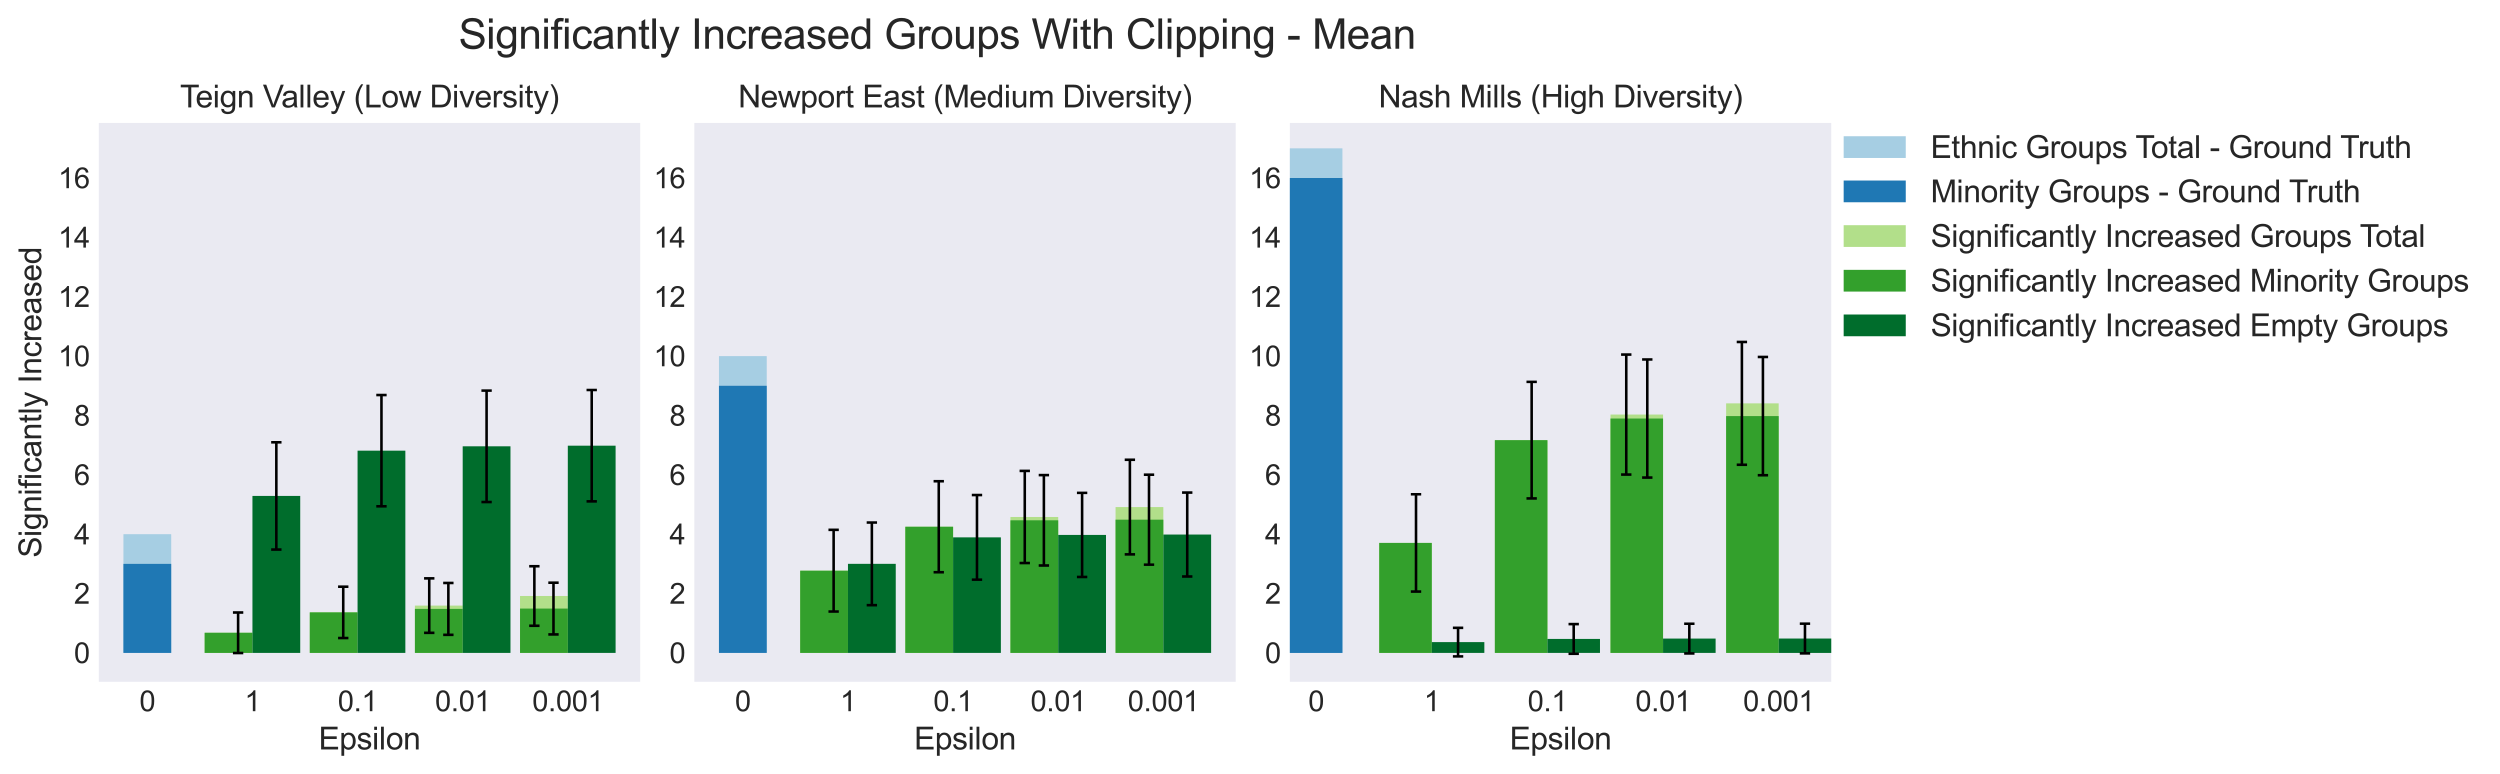 <?xml version="1.0" encoding="utf-8" standalone="no"?>
<!DOCTYPE svg PUBLIC "-//W3C//DTD SVG 1.1//EN"
  "http://www.w3.org/Graphics/SVG/1.1/DTD/svg11.dtd">
<svg xmlns:xlink="http://www.w3.org/1999/xlink" width="966.273pt" height="299.254pt" viewBox="0 0 966.273 299.254" xmlns="http://www.w3.org/2000/svg" version="1.1">
 <defs>
  <style type="text/css">*{stroke-linejoin: round; stroke-linecap: butt}</style>
 </defs>
 <g id="figure_1">
  <g id="patch_1">
   <path d="M 0 299.254 
L 966.273 299.254 
L 966.273 0 
L 0 0 
z
" style="fill: #ffffff"/>
  </g>
  <g id="axes_1">
   <g id="patch_2">
    <path d="M 38.195 263.52 
L 247.445 263.52 
L 247.445 47.52 
L 38.195 47.52 
z
" style="fill: #eaeaf2"/>
   </g>
   <g id="matplotlib.axis_1">
    <g id="xtick_1">
     <g id="text_1">
      <!-- 0 -->
      <g style="fill: #262626" transform="translate(53.882 274.894) scale(0.11 -0.11)">
       <defs>
        <path id="ArialMT-30" d="M 266 2259 
Q 266 3072 433 3567 
Q 600 4063 929 4331 
Q 1259 4600 1759 4600 
Q 2128 4600 2406 4451 
Q 2684 4303 2865 4023 
Q 3047 3744 3150 3342 
Q 3253 2941 3253 2259 
Q 3253 1453 3087 958 
Q 2922 463 2592 192 
Q 2263 -78 1759 -78 
Q 1097 -78 719 397 
Q 266 969 266 2259 
z
M 844 2259 
Q 844 1131 1108 757 
Q 1372 384 1759 384 
Q 2147 384 2411 759 
Q 2675 1134 2675 2259 
Q 2675 3391 2411 3762 
Q 2147 4134 1753 4134 
Q 1366 4134 1134 3806 
Q 844 3388 844 2259 
z
" transform="scale(0.016)"/>
       </defs>
       <use xlink:href="#ArialMT-30"/>
      </g>
     </g>
    </g>
    <g id="xtick_2">
     <g id="text_2">
      <!-- 1 -->
      <g style="fill: #262626" transform="translate(94.514 274.894) scale(0.11 -0.11)">
       <defs>
        <path id="ArialMT-31" d="M 2384 0 
L 1822 0 
L 1822 3584 
Q 1619 3391 1289 3197 
Q 959 3003 697 2906 
L 697 3450 
Q 1169 3672 1522 3987 
Q 1875 4303 2022 4600 
L 2384 4600 
L 2384 0 
z
" transform="scale(0.016)"/>
       </defs>
       <use xlink:href="#ArialMT-31"/>
      </g>
     </g>
    </g>
    <g id="xtick_3">
     <g id="text_3">
      <!-- 0.1 -->
      <g style="fill: #262626" transform="translate(130.558 274.894) scale(0.11 -0.11)">
       <defs>
        <path id="ArialMT-2e" d="M 581 0 
L 581 641 
L 1222 641 
L 1222 0 
L 581 0 
z
" transform="scale(0.016)"/>
       </defs>
       <use xlink:href="#ArialMT-30"/>
       <use xlink:href="#ArialMT-2e" x="55.615"/>
       <use xlink:href="#ArialMT-31" x="83.398"/>
      </g>
     </g>
    </g>
    <g id="xtick_4">
     <g id="text_4">
      <!-- 0.01 -->
      <g style="fill: #262626" transform="translate(168.131 274.894) scale(0.11 -0.11)">
       <use xlink:href="#ArialMT-30"/>
       <use xlink:href="#ArialMT-2e" x="55.615"/>
       <use xlink:href="#ArialMT-30" x="83.398"/>
       <use xlink:href="#ArialMT-31" x="139.014"/>
      </g>
     </g>
    </g>
    <g id="xtick_5">
     <g id="text_5">
      <!-- 0.001 -->
      <g style="fill: #262626" transform="translate(205.703 274.894) scale(0.11 -0.11)">
       <use xlink:href="#ArialMT-30"/>
       <use xlink:href="#ArialMT-2e" x="55.615"/>
       <use xlink:href="#ArialMT-30" x="83.398"/>
       <use xlink:href="#ArialMT-30" x="139.014"/>
       <use xlink:href="#ArialMT-31" x="194.629"/>
      </g>
     </g>
    </g>
    <g id="text_6">
     <!-- Epsilon -->
     <g style="fill: #262626" transform="translate(123.142 289.669) scale(0.12 -0.12)">
      <defs>
       <path id="ArialMT-45" d="M 506 0 
L 506 4581 
L 3819 4581 
L 3819 4041 
L 1113 4041 
L 1113 2638 
L 3647 2638 
L 3647 2100 
L 1113 2100 
L 1113 541 
L 3925 541 
L 3925 0 
L 506 0 
z
" transform="scale(0.016)"/>
       <path id="ArialMT-70" d="M 422 -1272 
L 422 3319 
L 934 3319 
L 934 2888 
Q 1116 3141 1344 3267 
Q 1572 3394 1897 3394 
Q 2322 3394 2647 3175 
Q 2972 2956 3137 2557 
Q 3303 2159 3303 1684 
Q 3303 1175 3120 767 
Q 2938 359 2589 142 
Q 2241 -75 1856 -75 
Q 1575 -75 1351 44 
Q 1128 163 984 344 
L 984 -1272 
L 422 -1272 
z
M 931 1641 
Q 931 1000 1190 694 
Q 1450 388 1819 388 
Q 2194 388 2461 705 
Q 2728 1022 2728 1688 
Q 2728 2322 2467 2637 
Q 2206 2953 1844 2953 
Q 1484 2953 1207 2617 
Q 931 2281 931 1641 
z
" transform="scale(0.016)"/>
       <path id="ArialMT-73" d="M 197 991 
L 753 1078 
Q 800 744 1014 566 
Q 1228 388 1613 388 
Q 2000 388 2187 545 
Q 2375 703 2375 916 
Q 2375 1106 2209 1216 
Q 2094 1291 1634 1406 
Q 1016 1563 777 1677 
Q 538 1791 414 1992 
Q 291 2194 291 2438 
Q 291 2659 392 2848 
Q 494 3038 669 3163 
Q 800 3259 1026 3326 
Q 1253 3394 1513 3394 
Q 1903 3394 2198 3281 
Q 2494 3169 2634 2976 
Q 2775 2784 2828 2463 
L 2278 2388 
Q 2241 2644 2061 2787 
Q 1881 2931 1553 2931 
Q 1166 2931 1000 2803 
Q 834 2675 834 2503 
Q 834 2394 903 2306 
Q 972 2216 1119 2156 
Q 1203 2125 1616 2013 
Q 2213 1853 2448 1751 
Q 2684 1650 2818 1456 
Q 2953 1263 2953 975 
Q 2953 694 2789 445 
Q 2625 197 2315 61 
Q 2006 -75 1616 -75 
Q 969 -75 630 194 
Q 291 463 197 991 
z
" transform="scale(0.016)"/>
       <path id="ArialMT-69" d="M 425 3934 
L 425 4581 
L 988 4581 
L 988 3934 
L 425 3934 
z
M 425 0 
L 425 3319 
L 988 3319 
L 988 0 
L 425 0 
z
" transform="scale(0.016)"/>
       <path id="ArialMT-6c" d="M 409 0 
L 409 4581 
L 972 4581 
L 972 0 
L 409 0 
z
" transform="scale(0.016)"/>
       <path id="ArialMT-6f" d="M 213 1659 
Q 213 2581 725 3025 
Q 1153 3394 1769 3394 
Q 2453 3394 2887 2945 
Q 3322 2497 3322 1706 
Q 3322 1066 3130 698 
Q 2938 331 2570 128 
Q 2203 -75 1769 -75 
Q 1072 -75 642 372 
Q 213 819 213 1659 
z
M 791 1659 
Q 791 1022 1069 705 
Q 1347 388 1769 388 
Q 2188 388 2466 706 
Q 2744 1025 2744 1678 
Q 2744 2294 2464 2611 
Q 2184 2928 1769 2928 
Q 1347 2928 1069 2612 
Q 791 2297 791 1659 
z
" transform="scale(0.016)"/>
       <path id="ArialMT-6e" d="M 422 0 
L 422 3319 
L 928 3319 
L 928 2847 
Q 1294 3394 1984 3394 
Q 2284 3394 2536 3286 
Q 2788 3178 2913 3003 
Q 3038 2828 3088 2588 
Q 3119 2431 3119 2041 
L 3119 0 
L 2556 0 
L 2556 2019 
Q 2556 2363 2490 2533 
Q 2425 2703 2258 2804 
Q 2091 2906 1866 2906 
Q 1506 2906 1245 2678 
Q 984 2450 984 1813 
L 984 0 
L 422 0 
z
" transform="scale(0.016)"/>
      </defs>
      <use xlink:href="#ArialMT-45"/>
      <use xlink:href="#ArialMT-70" x="66.699"/>
      <use xlink:href="#ArialMT-73" x="122.314"/>
      <use xlink:href="#ArialMT-69" x="172.314"/>
      <use xlink:href="#ArialMT-6c" x="194.531"/>
      <use xlink:href="#ArialMT-6f" x="216.748"/>
      <use xlink:href="#ArialMT-6e" x="272.363"/>
     </g>
    </g>
   </g>
   <g id="matplotlib.axis_2">
    <g id="ytick_1">
     <g id="text_7">
      <!-- 0 -->
      <g style="fill: #262626" transform="translate(28.578 256.292) scale(0.11 -0.11)">
       <use xlink:href="#ArialMT-30"/>
      </g>
     </g>
    </g>
    <g id="ytick_2">
     <g id="text_8">
      <!-- 2 -->
      <g style="fill: #262626" transform="translate(28.578 233.349) scale(0.11 -0.11)">
       <defs>
        <path id="ArialMT-32" d="M 3222 541 
L 3222 0 
L 194 0 
Q 188 203 259 391 
Q 375 700 629 1000 
Q 884 1300 1366 1694 
Q 2113 2306 2375 2664 
Q 2638 3022 2638 3341 
Q 2638 3675 2398 3904 
Q 2159 4134 1775 4134 
Q 1369 4134 1125 3890 
Q 881 3647 878 3216 
L 300 3275 
Q 359 3922 746 4261 
Q 1134 4600 1788 4600 
Q 2447 4600 2831 4234 
Q 3216 3869 3216 3328 
Q 3216 3053 3103 2787 
Q 2991 2522 2730 2228 
Q 2469 1934 1863 1422 
Q 1356 997 1212 845 
Q 1069 694 975 541 
L 3222 541 
z
" transform="scale(0.016)"/>
       </defs>
       <use xlink:href="#ArialMT-32"/>
      </g>
     </g>
    </g>
    <g id="ytick_3">
     <g id="text_9">
      <!-- 4 -->
      <g style="fill: #262626" transform="translate(28.578 210.406) scale(0.11 -0.11)">
       <defs>
        <path id="ArialMT-34" d="M 2069 0 
L 2069 1097 
L 81 1097 
L 81 1613 
L 2172 4581 
L 2631 4581 
L 2631 1613 
L 3250 1613 
L 3250 1097 
L 2631 1097 
L 2631 0 
L 2069 0 
z
M 2069 1613 
L 2069 3678 
L 634 1613 
L 2069 1613 
z
" transform="scale(0.016)"/>
       </defs>
       <use xlink:href="#ArialMT-34"/>
      </g>
     </g>
    </g>
    <g id="ytick_4">
     <g id="text_10">
      <!-- 6 -->
      <g style="fill: #262626" transform="translate(28.578 187.462) scale(0.11 -0.11)">
       <defs>
        <path id="ArialMT-36" d="M 3184 3459 
L 2625 3416 
Q 2550 3747 2413 3897 
Q 2184 4138 1850 4138 
Q 1581 4138 1378 3988 
Q 1113 3794 959 3422 
Q 806 3050 800 2363 
Q 1003 2672 1297 2822 
Q 1591 2972 1913 2972 
Q 2475 2972 2870 2558 
Q 3266 2144 3266 1488 
Q 3266 1056 3080 686 
Q 2894 316 2569 119 
Q 2244 -78 1831 -78 
Q 1128 -78 684 439 
Q 241 956 241 2144 
Q 241 3472 731 4075 
Q 1159 4600 1884 4600 
Q 2425 4600 2770 4297 
Q 3116 3994 3184 3459 
z
M 888 1484 
Q 888 1194 1011 928 
Q 1134 663 1356 523 
Q 1578 384 1822 384 
Q 2178 384 2434 671 
Q 2691 959 2691 1453 
Q 2691 1928 2437 2201 
Q 2184 2475 1800 2475 
Q 1419 2475 1153 2201 
Q 888 1928 888 1484 
z
" transform="scale(0.016)"/>
       </defs>
       <use xlink:href="#ArialMT-36"/>
      </g>
     </g>
    </g>
    <g id="ytick_5">
     <g id="text_11">
      <!-- 8 -->
      <g style="fill: #262626" transform="translate(28.578 164.519) scale(0.11 -0.11)">
       <defs>
        <path id="ArialMT-38" d="M 1131 2484 
Q 781 2613 612 2850 
Q 444 3088 444 3419 
Q 444 3919 803 4259 
Q 1163 4600 1759 4600 
Q 2359 4600 2725 4251 
Q 3091 3903 3091 3403 
Q 3091 3084 2923 2848 
Q 2756 2613 2416 2484 
Q 2838 2347 3058 2040 
Q 3278 1734 3278 1309 
Q 3278 722 2862 322 
Q 2447 -78 1769 -78 
Q 1091 -78 675 323 
Q 259 725 259 1325 
Q 259 1772 486 2073 
Q 713 2375 1131 2484 
z
M 1019 3438 
Q 1019 3113 1228 2906 
Q 1438 2700 1772 2700 
Q 2097 2700 2305 2904 
Q 2513 3109 2513 3406 
Q 2513 3716 2298 3927 
Q 2084 4138 1766 4138 
Q 1444 4138 1231 3931 
Q 1019 3725 1019 3438 
z
M 838 1322 
Q 838 1081 952 856 
Q 1066 631 1291 507 
Q 1516 384 1775 384 
Q 2178 384 2440 643 
Q 2703 903 2703 1303 
Q 2703 1709 2433 1975 
Q 2163 2241 1756 2241 
Q 1359 2241 1098 1978 
Q 838 1716 838 1322 
z
" transform="scale(0.016)"/>
       </defs>
       <use xlink:href="#ArialMT-38"/>
      </g>
     </g>
    </g>
    <g id="ytick_6">
     <g id="text_12">
      <!-- 10 -->
      <g style="fill: #262626" transform="translate(22.461 141.576) scale(0.11 -0.11)">
       <use xlink:href="#ArialMT-31"/>
       <use xlink:href="#ArialMT-30" x="55.615"/>
      </g>
     </g>
    </g>
    <g id="ytick_7">
     <g id="text_13">
      <!-- 12 -->
      <g style="fill: #262626" transform="translate(22.461 118.633) scale(0.11 -0.11)">
       <use xlink:href="#ArialMT-31"/>
       <use xlink:href="#ArialMT-32" x="55.615"/>
      </g>
     </g>
    </g>
    <g id="ytick_8">
     <g id="text_14">
      <!-- 14 -->
      <g style="fill: #262626" transform="translate(22.461 95.69) scale(0.11 -0.11)">
       <use xlink:href="#ArialMT-31"/>
       <use xlink:href="#ArialMT-34" x="55.615"/>
      </g>
     </g>
    </g>
    <g id="ytick_9">
     <g id="text_15">
      <!-- 16 -->
      <g style="fill: #262626" transform="translate(22.461 72.747) scale(0.11 -0.11)">
       <use xlink:href="#ArialMT-31"/>
       <use xlink:href="#ArialMT-36" x="55.615"/>
      </g>
     </g>
    </g>
    <g id="text_16">
     <!-- Significantly Increased -->
     <g style="fill: #262626" transform="translate(15.936 215.549) rotate(-90) scale(0.12 -0.12)">
      <defs>
       <path id="ArialMT-53" d="M 288 1472 
L 859 1522 
Q 900 1178 1048 958 
Q 1197 738 1509 602 
Q 1822 466 2213 466 
Q 2559 466 2825 569 
Q 3091 672 3220 851 
Q 3350 1031 3350 1244 
Q 3350 1459 3225 1620 
Q 3100 1781 2813 1891 
Q 2628 1963 1997 2114 
Q 1366 2266 1113 2400 
Q 784 2572 623 2826 
Q 463 3081 463 3397 
Q 463 3744 659 4045 
Q 856 4347 1234 4503 
Q 1613 4659 2075 4659 
Q 2584 4659 2973 4495 
Q 3363 4331 3572 4012 
Q 3781 3694 3797 3291 
L 3216 3247 
Q 3169 3681 2898 3903 
Q 2628 4125 2100 4125 
Q 1550 4125 1298 3923 
Q 1047 3722 1047 3438 
Q 1047 3191 1225 3031 
Q 1400 2872 2139 2705 
Q 2878 2538 3153 2413 
Q 3553 2228 3743 1945 
Q 3934 1663 3934 1294 
Q 3934 928 3725 604 
Q 3516 281 3123 101 
Q 2731 -78 2241 -78 
Q 1619 -78 1198 103 
Q 778 284 539 648 
Q 300 1013 288 1472 
z
" transform="scale(0.016)"/>
       <path id="ArialMT-67" d="M 319 -275 
L 866 -356 
Q 900 -609 1056 -725 
Q 1266 -881 1628 -881 
Q 2019 -881 2231 -725 
Q 2444 -569 2519 -288 
Q 2563 -116 2559 434 
Q 2191 0 1641 0 
Q 956 0 581 494 
Q 206 988 206 1678 
Q 206 2153 378 2554 
Q 550 2956 876 3175 
Q 1203 3394 1644 3394 
Q 2231 3394 2613 2919 
L 2613 3319 
L 3131 3319 
L 3131 450 
Q 3131 -325 2973 -648 
Q 2816 -972 2473 -1159 
Q 2131 -1347 1631 -1347 
Q 1038 -1347 672 -1080 
Q 306 -813 319 -275 
z
M 784 1719 
Q 784 1066 1043 766 
Q 1303 466 1694 466 
Q 2081 466 2343 764 
Q 2606 1063 2606 1700 
Q 2606 2309 2336 2618 
Q 2066 2928 1684 2928 
Q 1309 2928 1046 2623 
Q 784 2319 784 1719 
z
" transform="scale(0.016)"/>
       <path id="ArialMT-66" d="M 556 0 
L 556 2881 
L 59 2881 
L 59 3319 
L 556 3319 
L 556 3672 
Q 556 4006 616 4169 
Q 697 4388 901 4523 
Q 1106 4659 1475 4659 
Q 1713 4659 2000 4603 
L 1916 4113 
Q 1741 4144 1584 4144 
Q 1328 4144 1222 4034 
Q 1116 3925 1116 3625 
L 1116 3319 
L 1763 3319 
L 1763 2881 
L 1116 2881 
L 1116 0 
L 556 0 
z
" transform="scale(0.016)"/>
       <path id="ArialMT-63" d="M 2588 1216 
L 3141 1144 
Q 3050 572 2676 248 
Q 2303 -75 1759 -75 
Q 1078 -75 664 370 
Q 250 816 250 1647 
Q 250 2184 428 2587 
Q 606 2991 970 3192 
Q 1334 3394 1763 3394 
Q 2303 3394 2647 3120 
Q 2991 2847 3088 2344 
L 2541 2259 
Q 2463 2594 2264 2762 
Q 2066 2931 1784 2931 
Q 1359 2931 1093 2626 
Q 828 2322 828 1663 
Q 828 994 1084 691 
Q 1341 388 1753 388 
Q 2084 388 2306 591 
Q 2528 794 2588 1216 
z
" transform="scale(0.016)"/>
       <path id="ArialMT-61" d="M 2588 409 
Q 2275 144 1986 34 
Q 1697 -75 1366 -75 
Q 819 -75 525 192 
Q 231 459 231 875 
Q 231 1119 342 1320 
Q 453 1522 633 1644 
Q 813 1766 1038 1828 
Q 1203 1872 1538 1913 
Q 2219 1994 2541 2106 
Q 2544 2222 2544 2253 
Q 2544 2597 2384 2738 
Q 2169 2928 1744 2928 
Q 1347 2928 1158 2789 
Q 969 2650 878 2297 
L 328 2372 
Q 403 2725 575 2942 
Q 747 3159 1072 3276 
Q 1397 3394 1825 3394 
Q 2250 3394 2515 3294 
Q 2781 3194 2906 3042 
Q 3031 2891 3081 2659 
Q 3109 2516 3109 2141 
L 3109 1391 
Q 3109 606 3145 398 
Q 3181 191 3288 0 
L 2700 0 
Q 2613 175 2588 409 
z
M 2541 1666 
Q 2234 1541 1622 1453 
Q 1275 1403 1131 1340 
Q 988 1278 909 1158 
Q 831 1038 831 891 
Q 831 666 1001 516 
Q 1172 366 1500 366 
Q 1825 366 2078 508 
Q 2331 650 2450 897 
Q 2541 1088 2541 1459 
L 2541 1666 
z
" transform="scale(0.016)"/>
       <path id="ArialMT-74" d="M 1650 503 
L 1731 6 
Q 1494 -44 1306 -44 
Q 1000 -44 831 53 
Q 663 150 594 308 
Q 525 466 525 972 
L 525 2881 
L 113 2881 
L 113 3319 
L 525 3319 
L 525 4141 
L 1084 4478 
L 1084 3319 
L 1650 3319 
L 1650 2881 
L 1084 2881 
L 1084 941 
Q 1084 700 1114 631 
Q 1144 563 1211 522 
Q 1278 481 1403 481 
Q 1497 481 1650 503 
z
" transform="scale(0.016)"/>
       <path id="ArialMT-79" d="M 397 -1278 
L 334 -750 
Q 519 -800 656 -800 
Q 844 -800 956 -737 
Q 1069 -675 1141 -563 
Q 1194 -478 1313 -144 
Q 1328 -97 1363 -6 
L 103 3319 
L 709 3319 
L 1400 1397 
Q 1534 1031 1641 628 
Q 1738 1016 1872 1384 
L 2581 3319 
L 3144 3319 
L 1881 -56 
Q 1678 -603 1566 -809 
Q 1416 -1088 1222 -1217 
Q 1028 -1347 759 -1347 
Q 597 -1347 397 -1278 
z
" transform="scale(0.016)"/>
       <path id="ArialMT-20" transform="scale(0.016)"/>
       <path id="ArialMT-49" d="M 597 0 
L 597 4581 
L 1203 4581 
L 1203 0 
L 597 0 
z
" transform="scale(0.016)"/>
       <path id="ArialMT-72" d="M 416 0 
L 416 3319 
L 922 3319 
L 922 2816 
Q 1116 3169 1280 3281 
Q 1444 3394 1641 3394 
Q 1925 3394 2219 3213 
L 2025 2691 
Q 1819 2813 1613 2813 
Q 1428 2813 1281 2702 
Q 1134 2591 1072 2394 
Q 978 2094 978 1738 
L 978 0 
L 416 0 
z
" transform="scale(0.016)"/>
       <path id="ArialMT-65" d="M 2694 1069 
L 3275 997 
Q 3138 488 2766 206 
Q 2394 -75 1816 -75 
Q 1088 -75 661 373 
Q 234 822 234 1631 
Q 234 2469 665 2931 
Q 1097 3394 1784 3394 
Q 2450 3394 2872 2941 
Q 3294 2488 3294 1666 
Q 3294 1616 3291 1516 
L 816 1516 
Q 847 969 1125 678 
Q 1403 388 1819 388 
Q 2128 388 2347 550 
Q 2566 713 2694 1069 
z
M 847 1978 
L 2700 1978 
Q 2663 2397 2488 2606 
Q 2219 2931 1791 2931 
Q 1403 2931 1139 2672 
Q 875 2413 847 1978 
z
" transform="scale(0.016)"/>
       <path id="ArialMT-64" d="M 2575 0 
L 2575 419 
Q 2259 -75 1647 -75 
Q 1250 -75 917 144 
Q 584 363 401 755 
Q 219 1147 219 1656 
Q 219 2153 384 2558 
Q 550 2963 881 3178 
Q 1213 3394 1622 3394 
Q 1922 3394 2156 3267 
Q 2391 3141 2538 2938 
L 2538 4581 
L 3097 4581 
L 3097 0 
L 2575 0 
z
M 797 1656 
Q 797 1019 1065 703 
Q 1334 388 1700 388 
Q 2069 388 2326 689 
Q 2584 991 2584 1609 
Q 2584 2291 2321 2609 
Q 2059 2928 1675 2928 
Q 1300 2928 1048 2622 
Q 797 2316 797 1656 
z
" transform="scale(0.016)"/>
      </defs>
      <use xlink:href="#ArialMT-53"/>
      <use xlink:href="#ArialMT-69" x="66.699"/>
      <use xlink:href="#ArialMT-67" x="88.916"/>
      <use xlink:href="#ArialMT-6e" x="144.531"/>
      <use xlink:href="#ArialMT-69" x="200.146"/>
      <use xlink:href="#ArialMT-66" x="222.363"/>
      <use xlink:href="#ArialMT-69" x="250.146"/>
      <use xlink:href="#ArialMT-63" x="272.363"/>
      <use xlink:href="#ArialMT-61" x="322.363"/>
      <use xlink:href="#ArialMT-6e" x="377.979"/>
      <use xlink:href="#ArialMT-74" x="433.594"/>
      <use xlink:href="#ArialMT-6c" x="461.377"/>
      <use xlink:href="#ArialMT-79" x="483.594"/>
      <use xlink:href="#ArialMT-20" x="533.594"/>
      <use xlink:href="#ArialMT-49" x="561.377"/>
      <use xlink:href="#ArialMT-6e" x="589.16"/>
      <use xlink:href="#ArialMT-63" x="644.775"/>
      <use xlink:href="#ArialMT-72" x="694.775"/>
      <use xlink:href="#ArialMT-65" x="728.076"/>
      <use xlink:href="#ArialMT-61" x="783.691"/>
      <use xlink:href="#ArialMT-73" x="839.307"/>
      <use xlink:href="#ArialMT-65" x="889.307"/>
      <use xlink:href="#ArialMT-64" x="944.922"/>
     </g>
    </g>
   </g>
   <g id="patch_3">
    <path d="M 47.707 252.355 
L 66.175 252.355 
L 66.175 206.469 
L 47.707 206.469 
z
" clip-path="url(#p7f1b5a6359)" style="fill: #a6cee3"/>
   </g>
   <g id="patch_4">
    <path d="M 47.707 252.355 
L 66.175 252.355 
L 66.175 217.94 
L 47.707 217.94 
z
" clip-path="url(#p7f1b5a6359)" style="fill: #1f78b4"/>
   </g>
   <g id="patch_5">
    <path d="M 79.103 252.355 
L 97.572 252.355 
L 97.572 244.566 
L 79.103 244.566 
z
" clip-path="url(#p7f1b5a6359)" style="fill: #b2df8a"/>
   </g>
   <g id="patch_6">
    <path d="M 79.103 252.355 
L 97.572 252.355 
L 97.572 244.566 
L 79.103 244.566 
z
" clip-path="url(#p7f1b5a6359)" style="fill: #33a02c"/>
   </g>
   <g id="patch_7">
    <path d="M 97.572 252.355 
L 116.041 252.355 
L 116.041 191.682 
L 97.572 191.682 
z
" clip-path="url(#p7f1b5a6359)" style="fill: #006d2c"/>
   </g>
   <g id="patch_8">
    <path d="M 119.734 252.355 
L 138.203 252.355 
L 138.203 236.685 
L 119.734 236.685 
z
" clip-path="url(#p7f1b5a6359)" style="fill: #b2df8a"/>
   </g>
   <g id="patch_9">
    <path d="M 119.734 252.355 
L 138.203 252.355 
L 138.203 236.685 
L 119.734 236.685 
z
" clip-path="url(#p7f1b5a6359)" style="fill: #33a02c"/>
   </g>
   <g id="patch_10">
    <path d="M 138.203 252.355 
L 156.672 252.355 
L 156.672 174.188 
L 138.203 174.188 
z
" clip-path="url(#p7f1b5a6359)" style="fill: #006d2c"/>
   </g>
   <g id="patch_11">
    <path d="M 160.366 252.355 
L 178.834 252.355 
L 178.834 234.069 
L 160.366 234.069 
z
" clip-path="url(#p7f1b5a6359)" style="fill: #b2df8a"/>
   </g>
   <g id="patch_12">
    <path d="M 160.366 252.355 
L 178.834 252.355 
L 178.834 235.343 
L 160.366 235.343 
z
" clip-path="url(#p7f1b5a6359)" style="fill: #33a02c"/>
   </g>
   <g id="patch_13">
    <path d="M 178.834 252.355 
L 197.303 252.355 
L 197.303 172.501 
L 178.834 172.501 
z
" clip-path="url(#p7f1b5a6359)" style="fill: #006d2c"/>
   </g>
   <g id="patch_14">
    <path d="M 200.997 252.355 
L 219.465 252.355 
L 219.465 230.353 
L 200.997 230.353 
z
" clip-path="url(#p7f1b5a6359)" style="fill: #b2df8a"/>
   </g>
   <g id="patch_15">
    <path d="M 200.997 252.355 
L 219.465 252.355 
L 219.465 235.217 
L 200.997 235.217 
z
" clip-path="url(#p7f1b5a6359)" style="fill: #33a02c"/>
   </g>
   <g id="patch_16">
    <path d="M 219.465 252.355 
L 237.934 252.355 
L 237.934 172.261 
L 219.465 172.261 
z
" clip-path="url(#p7f1b5a6359)" style="fill: #006d2c"/>
   </g>
   <g id="LineCollection_1">
    <path d="M 92.031 252.401 
L 92.031 236.731 
" clip-path="url(#p7f1b5a6359)" style="fill: none; stroke: #000000"/>
   </g>
   <g id="line2d_1">
    <defs>
     <path id="m6ddabaa3fe" d="M 2 0 
L -2 -0 
" style="stroke: #000000"/>
    </defs>
    <g clip-path="url(#p7f1b5a6359)">
     <use xlink:href="#m6ddabaa3fe" x="92.031" y="252.401" style="stroke: #000000"/>
    </g>
   </g>
   <g id="line2d_2">
    <g clip-path="url(#p7f1b5a6359)">
     <use xlink:href="#m6ddabaa3fe" x="92.031" y="236.731" style="stroke: #000000"/>
    </g>
   </g>
   <g id="LineCollection_2">
    <path d="M 106.806 212.41 
L 106.806 170.954 
" clip-path="url(#p7f1b5a6359)" style="fill: none; stroke: #000000"/>
   </g>
   <g id="line2d_3">
    <g clip-path="url(#p7f1b5a6359)">
     <use xlink:href="#m6ddabaa3fe" x="106.806" y="212.41" style="stroke: #000000"/>
    </g>
   </g>
   <g id="line2d_4">
    <g clip-path="url(#p7f1b5a6359)">
     <use xlink:href="#m6ddabaa3fe" x="106.806" y="170.954" style="stroke: #000000"/>
    </g>
   </g>
   <g id="LineCollection_3">
    <path d="M 132.663 246.612 
L 132.663 226.758 
" clip-path="url(#p7f1b5a6359)" style="fill: none; stroke: #000000"/>
   </g>
   <g id="line2d_5">
    <g clip-path="url(#p7f1b5a6359)">
     <use xlink:href="#m6ddabaa3fe" x="132.663" y="246.612" style="stroke: #000000"/>
    </g>
   </g>
   <g id="line2d_6">
    <g clip-path="url(#p7f1b5a6359)">
     <use xlink:href="#m6ddabaa3fe" x="132.663" y="226.758" style="stroke: #000000"/>
    </g>
   </g>
   <g id="LineCollection_4">
    <path d="M 147.437 195.689 
L 147.437 152.687 
" clip-path="url(#p7f1b5a6359)" style="fill: none; stroke: #000000"/>
   </g>
   <g id="line2d_7">
    <g clip-path="url(#p7f1b5a6359)">
     <use xlink:href="#m6ddabaa3fe" x="147.437" y="195.689" style="stroke: #000000"/>
    </g>
   </g>
   <g id="line2d_8">
    <g clip-path="url(#p7f1b5a6359)">
     <use xlink:href="#m6ddabaa3fe" x="147.437" y="152.687" style="stroke: #000000"/>
    </g>
   </g>
   <g id="LineCollection_5">
    <path d="M 165.906 244.596 
L 165.906 223.543 
" clip-path="url(#p7f1b5a6359)" style="fill: none; stroke: #000000"/>
   </g>
   <g id="line2d_9">
    <g clip-path="url(#p7f1b5a6359)">
     <use xlink:href="#m6ddabaa3fe" x="165.906" y="244.596" style="stroke: #000000"/>
    </g>
   </g>
   <g id="line2d_10">
    <g clip-path="url(#p7f1b5a6359)">
     <use xlink:href="#m6ddabaa3fe" x="165.906" y="223.543" style="stroke: #000000"/>
    </g>
   </g>
   <g id="LineCollection_6">
    <path d="M 173.294 245.36 
L 173.294 225.326 
" clip-path="url(#p7f1b5a6359)" style="fill: none; stroke: #000000"/>
   </g>
   <g id="line2d_11">
    <g clip-path="url(#p7f1b5a6359)">
     <use xlink:href="#m6ddabaa3fe" x="173.294" y="245.36" style="stroke: #000000"/>
    </g>
   </g>
   <g id="line2d_12">
    <g clip-path="url(#p7f1b5a6359)">
     <use xlink:href="#m6ddabaa3fe" x="173.294" y="225.326" style="stroke: #000000"/>
    </g>
   </g>
   <g id="LineCollection_7">
    <path d="M 188.069 194.033 
L 188.069 150.97 
" clip-path="url(#p7f1b5a6359)" style="fill: none; stroke: #000000"/>
   </g>
   <g id="line2d_13">
    <g clip-path="url(#p7f1b5a6359)">
     <use xlink:href="#m6ddabaa3fe" x="188.069" y="194.033" style="stroke: #000000"/>
    </g>
   </g>
   <g id="line2d_14">
    <g clip-path="url(#p7f1b5a6359)">
     <use xlink:href="#m6ddabaa3fe" x="188.069" y="150.97" style="stroke: #000000"/>
    </g>
   </g>
   <g id="LineCollection_8">
    <path d="M 206.537 241.86 
L 206.537 218.845 
" clip-path="url(#p7f1b5a6359)" style="fill: none; stroke: #000000"/>
   </g>
   <g id="line2d_15">
    <g clip-path="url(#p7f1b5a6359)">
     <use xlink:href="#m6ddabaa3fe" x="206.537" y="241.86" style="stroke: #000000"/>
    </g>
   </g>
   <g id="line2d_16">
    <g clip-path="url(#p7f1b5a6359)">
     <use xlink:href="#m6ddabaa3fe" x="206.537" y="218.845" style="stroke: #000000"/>
    </g>
   </g>
   <g id="LineCollection_9">
    <path d="M 213.925 245.222 
L 213.925 225.211 
" clip-path="url(#p7f1b5a6359)" style="fill: none; stroke: #000000"/>
   </g>
   <g id="line2d_17">
    <g clip-path="url(#p7f1b5a6359)">
     <use xlink:href="#m6ddabaa3fe" x="213.925" y="245.222" style="stroke: #000000"/>
    </g>
   </g>
   <g id="line2d_18">
    <g clip-path="url(#p7f1b5a6359)">
     <use xlink:href="#m6ddabaa3fe" x="213.925" y="225.211" style="stroke: #000000"/>
    </g>
   </g>
   <g id="LineCollection_10">
    <path d="M 228.7 193.781 
L 228.7 150.74 
" clip-path="url(#p7f1b5a6359)" style="fill: none; stroke: #000000"/>
   </g>
   <g id="line2d_19">
    <g clip-path="url(#p7f1b5a6359)">
     <use xlink:href="#m6ddabaa3fe" x="228.7" y="193.781" style="stroke: #000000"/>
    </g>
   </g>
   <g id="line2d_20">
    <g clip-path="url(#p7f1b5a6359)">
     <use xlink:href="#m6ddabaa3fe" x="228.7" y="150.74" style="stroke: #000000"/>
    </g>
   </g>
   <g id="patch_17">
    <path d="M 38.195 263.52 
L 38.195 47.52 
" style="fill: none"/>
   </g>
   <g id="patch_18">
    <path d="M 247.445 263.52 
L 247.445 47.52 
" style="fill: none"/>
   </g>
   <g id="patch_19">
    <path d="M 38.195 263.52 
L 247.445 263.52 
" style="fill: none"/>
   </g>
   <g id="patch_20">
    <path d="M 38.195 47.52 
L 247.445 47.52 
" style="fill: none"/>
   </g>
   <g id="text_17">
    <!-- Teign Valley (Low Diversity) -->
    <g style="fill: #262626" transform="translate(69.578 41.52) scale(0.12 -0.12)">
     <defs>
      <path id="ArialMT-54" d="M 1659 0 
L 1659 4041 
L 150 4041 
L 150 4581 
L 3781 4581 
L 3781 4041 
L 2266 4041 
L 2266 0 
L 1659 0 
z
" transform="scale(0.016)"/>
      <path id="ArialMT-56" d="M 1803 0 
L 28 4581 
L 684 4581 
L 1875 1253 
Q 2019 853 2116 503 
Q 2222 878 2363 1253 
L 3600 4581 
L 4219 4581 
L 2425 0 
L 1803 0 
z
" transform="scale(0.016)"/>
      <path id="ArialMT-28" d="M 1497 -1347 
Q 1031 -759 709 28 
Q 388 816 388 1659 
Q 388 2403 628 3084 
Q 909 3875 1497 4659 
L 1900 4659 
Q 1522 4009 1400 3731 
Q 1209 3300 1100 2831 
Q 966 2247 966 1656 
Q 966 153 1900 -1347 
L 1497 -1347 
z
" transform="scale(0.016)"/>
      <path id="ArialMT-4c" d="M 469 0 
L 469 4581 
L 1075 4581 
L 1075 541 
L 3331 541 
L 3331 0 
L 469 0 
z
" transform="scale(0.016)"/>
      <path id="ArialMT-77" d="M 1034 0 
L 19 3319 
L 600 3319 
L 1128 1403 
L 1325 691 
Q 1338 744 1497 1375 
L 2025 3319 
L 2603 3319 
L 3100 1394 
L 3266 759 
L 3456 1400 
L 4025 3319 
L 4572 3319 
L 3534 0 
L 2950 0 
L 2422 1988 
L 2294 2553 
L 1622 0 
L 1034 0 
z
" transform="scale(0.016)"/>
      <path id="ArialMT-44" d="M 494 0 
L 494 4581 
L 2072 4581 
Q 2606 4581 2888 4516 
Q 3281 4425 3559 4188 
Q 3922 3881 4101 3404 
Q 4281 2928 4281 2316 
Q 4281 1794 4159 1391 
Q 4038 988 3847 723 
Q 3656 459 3429 307 
Q 3203 156 2883 78 
Q 2563 0 2147 0 
L 494 0 
z
M 1100 541 
L 2078 541 
Q 2531 541 2789 625 
Q 3047 709 3200 863 
Q 3416 1078 3536 1442 
Q 3656 1806 3656 2325 
Q 3656 3044 3420 3430 
Q 3184 3816 2847 3947 
Q 2603 4041 2063 4041 
L 1100 4041 
L 1100 541 
z
" transform="scale(0.016)"/>
      <path id="ArialMT-76" d="M 1344 0 
L 81 3319 
L 675 3319 
L 1388 1331 
Q 1503 1009 1600 663 
Q 1675 925 1809 1294 
L 2547 3319 
L 3125 3319 
L 1869 0 
L 1344 0 
z
" transform="scale(0.016)"/>
      <path id="ArialMT-29" d="M 791 -1347 
L 388 -1347 
Q 1322 153 1322 1656 
Q 1322 2244 1188 2822 
Q 1081 3291 891 3722 
Q 769 4003 388 4659 
L 791 4659 
Q 1378 3875 1659 3084 
Q 1900 2403 1900 1659 
Q 1900 816 1576 28 
Q 1253 -759 791 -1347 
z
" transform="scale(0.016)"/>
     </defs>
     <use xlink:href="#ArialMT-54"/>
     <use xlink:href="#ArialMT-65" x="49.959"/>
     <use xlink:href="#ArialMT-69" x="105.574"/>
     <use xlink:href="#ArialMT-67" x="127.791"/>
     <use xlink:href="#ArialMT-6e" x="183.406"/>
     <use xlink:href="#ArialMT-20" x="239.021"/>
     <use xlink:href="#ArialMT-56" x="266.805"/>
     <use xlink:href="#ArialMT-61" x="326.129"/>
     <use xlink:href="#ArialMT-6c" x="381.744"/>
     <use xlink:href="#ArialMT-6c" x="403.961"/>
     <use xlink:href="#ArialMT-65" x="426.178"/>
     <use xlink:href="#ArialMT-79" x="481.793"/>
     <use xlink:href="#ArialMT-20" x="531.793"/>
     <use xlink:href="#ArialMT-28" x="559.576"/>
     <use xlink:href="#ArialMT-4c" x="592.877"/>
     <use xlink:href="#ArialMT-6f" x="648.492"/>
     <use xlink:href="#ArialMT-77" x="704.107"/>
     <use xlink:href="#ArialMT-20" x="776.324"/>
     <use xlink:href="#ArialMT-44" x="804.107"/>
     <use xlink:href="#ArialMT-69" x="876.324"/>
     <use xlink:href="#ArialMT-76" x="898.541"/>
     <use xlink:href="#ArialMT-65" x="948.541"/>
     <use xlink:href="#ArialMT-72" x="1004.156"/>
     <use xlink:href="#ArialMT-73" x="1037.457"/>
     <use xlink:href="#ArialMT-69" x="1087.457"/>
     <use xlink:href="#ArialMT-74" x="1109.674"/>
     <use xlink:href="#ArialMT-79" x="1137.457"/>
     <use xlink:href="#ArialMT-29" x="1187.457"/>
    </g>
   </g>
  </g>
  <g id="axes_2">
   <g id="patch_21">
    <path d="M 268.37 263.52 
L 477.62 263.52 
L 477.62 47.52 
L 268.37 47.52 
z
" style="fill: #eaeaf2"/>
   </g>
   <g id="matplotlib.axis_3">
    <g id="xtick_6">
     <g id="text_18">
      <!-- 0 -->
      <g style="fill: #262626" transform="translate(284.057 274.894) scale(0.11 -0.11)">
       <use xlink:href="#ArialMT-30"/>
      </g>
     </g>
    </g>
    <g id="xtick_7">
     <g id="text_19">
      <!-- 1 -->
      <g style="fill: #262626" transform="translate(324.689 274.894) scale(0.11 -0.11)">
       <use xlink:href="#ArialMT-31"/>
      </g>
     </g>
    </g>
    <g id="xtick_8">
     <g id="text_20">
      <!-- 0.1 -->
      <g style="fill: #262626" transform="translate(360.733 274.894) scale(0.11 -0.11)">
       <use xlink:href="#ArialMT-30"/>
       <use xlink:href="#ArialMT-2e" x="55.615"/>
       <use xlink:href="#ArialMT-31" x="83.398"/>
      </g>
     </g>
    </g>
    <g id="xtick_9">
     <g id="text_21">
      <!-- 0.01 -->
      <g style="fill: #262626" transform="translate(398.306 274.894) scale(0.11 -0.11)">
       <use xlink:href="#ArialMT-30"/>
       <use xlink:href="#ArialMT-2e" x="55.615"/>
       <use xlink:href="#ArialMT-30" x="83.398"/>
       <use xlink:href="#ArialMT-31" x="139.014"/>
      </g>
     </g>
    </g>
    <g id="xtick_10">
     <g id="text_22">
      <!-- 0.001 -->
      <g style="fill: #262626" transform="translate(435.878 274.894) scale(0.11 -0.11)">
       <use xlink:href="#ArialMT-30"/>
       <use xlink:href="#ArialMT-2e" x="55.615"/>
       <use xlink:href="#ArialMT-30" x="83.398"/>
       <use xlink:href="#ArialMT-30" x="139.014"/>
       <use xlink:href="#ArialMT-31" x="194.629"/>
      </g>
     </g>
    </g>
    <g id="text_23">
     <!-- Epsilon -->
     <g style="fill: #262626" transform="translate(353.317 289.669) scale(0.12 -0.12)">
      <use xlink:href="#ArialMT-45"/>
      <use xlink:href="#ArialMT-70" x="66.699"/>
      <use xlink:href="#ArialMT-73" x="122.314"/>
      <use xlink:href="#ArialMT-69" x="172.314"/>
      <use xlink:href="#ArialMT-6c" x="194.531"/>
      <use xlink:href="#ArialMT-6f" x="216.748"/>
      <use xlink:href="#ArialMT-6e" x="272.363"/>
     </g>
    </g>
   </g>
   <g id="matplotlib.axis_4">
    <g id="ytick_10">
     <g id="text_24">
      <!-- 0 -->
      <g style="fill: #262626" transform="translate(258.753 256.292) scale(0.11 -0.11)">
       <use xlink:href="#ArialMT-30"/>
      </g>
     </g>
    </g>
    <g id="ytick_11">
     <g id="text_25">
      <!-- 2 -->
      <g style="fill: #262626" transform="translate(258.753 233.349) scale(0.11 -0.11)">
       <use xlink:href="#ArialMT-32"/>
      </g>
     </g>
    </g>
    <g id="ytick_12">
     <g id="text_26">
      <!-- 4 -->
      <g style="fill: #262626" transform="translate(258.753 210.406) scale(0.11 -0.11)">
       <use xlink:href="#ArialMT-34"/>
      </g>
     </g>
    </g>
    <g id="ytick_13">
     <g id="text_27">
      <!-- 6 -->
      <g style="fill: #262626" transform="translate(258.753 187.462) scale(0.11 -0.11)">
       <use xlink:href="#ArialMT-36"/>
      </g>
     </g>
    </g>
    <g id="ytick_14">
     <g id="text_28">
      <!-- 8 -->
      <g style="fill: #262626" transform="translate(258.753 164.519) scale(0.11 -0.11)">
       <use xlink:href="#ArialMT-38"/>
      </g>
     </g>
    </g>
    <g id="ytick_15">
     <g id="text_29">
      <!-- 10 -->
      <g style="fill: #262626" transform="translate(252.636 141.576) scale(0.11 -0.11)">
       <use xlink:href="#ArialMT-31"/>
       <use xlink:href="#ArialMT-30" x="55.615"/>
      </g>
     </g>
    </g>
    <g id="ytick_16">
     <g id="text_30">
      <!-- 12 -->
      <g style="fill: #262626" transform="translate(252.636 118.633) scale(0.11 -0.11)">
       <use xlink:href="#ArialMT-31"/>
       <use xlink:href="#ArialMT-32" x="55.615"/>
      </g>
     </g>
    </g>
    <g id="ytick_17">
     <g id="text_31">
      <!-- 14 -->
      <g style="fill: #262626" transform="translate(252.636 95.69) scale(0.11 -0.11)">
       <use xlink:href="#ArialMT-31"/>
       <use xlink:href="#ArialMT-34" x="55.615"/>
      </g>
     </g>
    </g>
    <g id="ytick_18">
     <g id="text_32">
      <!-- 16 -->
      <g style="fill: #262626" transform="translate(252.636 72.747) scale(0.11 -0.11)">
       <use xlink:href="#ArialMT-31"/>
       <use xlink:href="#ArialMT-36" x="55.615"/>
      </g>
     </g>
    </g>
   </g>
   <g id="patch_22">
    <path d="M 277.882 252.355 
L 296.35 252.355 
L 296.35 137.639 
L 277.882 137.639 
z
" clip-path="url(#p4522b55c20)" style="fill: #a6cee3"/>
   </g>
   <g id="patch_23">
    <path d="M 277.882 252.355 
L 296.35 252.355 
L 296.35 149.111 
L 277.882 149.111 
z
" clip-path="url(#p4522b55c20)" style="fill: #1f78b4"/>
   </g>
   <g id="patch_24">
    <path d="M 309.278 252.355 
L 327.747 252.355 
L 327.747 220.579 
L 309.278 220.579 
z
" clip-path="url(#p4522b55c20)" style="fill: #b2df8a"/>
   </g>
   <g id="patch_25">
    <path d="M 309.278 252.355 
L 327.747 252.355 
L 327.747 220.579 
L 309.278 220.579 
z
" clip-path="url(#p4522b55c20)" style="fill: #33a02c"/>
   </g>
   <g id="patch_26">
    <path d="M 327.747 252.355 
L 346.216 252.355 
L 346.216 217.929 
L 327.747 217.929 
z
" clip-path="url(#p4522b55c20)" style="fill: #006d2c"/>
   </g>
   <g id="patch_27">
    <path d="M 349.909 252.355 
L 368.378 252.355 
L 368.378 203.589 
L 349.909 203.589 
z
" clip-path="url(#p4522b55c20)" style="fill: #b2df8a"/>
   </g>
   <g id="patch_28">
    <path d="M 349.909 252.355 
L 368.378 252.355 
L 368.378 203.589 
L 349.909 203.589 
z
" clip-path="url(#p4522b55c20)" style="fill: #33a02c"/>
   </g>
   <g id="patch_29">
    <path d="M 368.378 252.355 
L 386.847 252.355 
L 386.847 207.696 
L 368.378 207.696 
z
" clip-path="url(#p4522b55c20)" style="fill: #006d2c"/>
   </g>
   <g id="patch_30">
    <path d="M 390.541 252.355 
L 409.009 252.355 
L 409.009 199.815 
L 390.541 199.815 
z
" clip-path="url(#p4522b55c20)" style="fill: #b2df8a"/>
   </g>
   <g id="patch_31">
    <path d="M 390.541 252.355 
L 409.009 252.355 
L 409.009 201.1 
L 390.541 201.1 
z
" clip-path="url(#p4522b55c20)" style="fill: #33a02c"/>
   </g>
   <g id="patch_32">
    <path d="M 409.009 252.355 
L 427.478 252.355 
L 427.478 206.756 
L 409.009 206.756 
z
" clip-path="url(#p4522b55c20)" style="fill: #006d2c"/>
   </g>
   <g id="patch_33">
    <path d="M 431.172 252.355 
L 449.64 252.355 
L 449.64 195.984 
L 431.172 195.984 
z
" clip-path="url(#p4522b55c20)" style="fill: #b2df8a"/>
   </g>
   <g id="patch_34">
    <path d="M 431.172 252.355 
L 449.64 252.355 
L 449.64 200.859 
L 431.172 200.859 
z
" clip-path="url(#p4522b55c20)" style="fill: #33a02c"/>
   </g>
   <g id="patch_35">
    <path d="M 449.64 252.355 
L 468.109 252.355 
L 468.109 206.606 
L 449.64 206.606 
z
" clip-path="url(#p4522b55c20)" style="fill: #006d2c"/>
   </g>
   <g id="LineCollection_11">
    <path d="M 322.206 236.362 
L 322.206 204.796 
" clip-path="url(#p4522b55c20)" style="fill: none; stroke: #000000"/>
   </g>
   <g id="line2d_21">
    <g clip-path="url(#p4522b55c20)">
     <use xlink:href="#m6ddabaa3fe" x="322.206" y="236.362" style="stroke: #000000"/>
    </g>
   </g>
   <g id="line2d_22">
    <g clip-path="url(#p4522b55c20)">
     <use xlink:href="#m6ddabaa3fe" x="322.206" y="204.796" style="stroke: #000000"/>
    </g>
   </g>
   <g id="LineCollection_12">
    <path d="M 336.981 233.894 
L 336.981 201.963 
" clip-path="url(#p4522b55c20)" style="fill: none; stroke: #000000"/>
   </g>
   <g id="line2d_23">
    <g clip-path="url(#p4522b55c20)">
     <use xlink:href="#m6ddabaa3fe" x="336.981" y="233.894" style="stroke: #000000"/>
    </g>
   </g>
   <g id="line2d_24">
    <g clip-path="url(#p4522b55c20)">
     <use xlink:href="#m6ddabaa3fe" x="336.981" y="201.963" style="stroke: #000000"/>
    </g>
   </g>
   <g id="LineCollection_13">
    <path d="M 362.838 221.169 
L 362.838 186.01 
" clip-path="url(#p4522b55c20)" style="fill: none; stroke: #000000"/>
   </g>
   <g id="line2d_25">
    <g clip-path="url(#p4522b55c20)">
     <use xlink:href="#m6ddabaa3fe" x="362.838" y="221.169" style="stroke: #000000"/>
    </g>
   </g>
   <g id="line2d_26">
    <g clip-path="url(#p4522b55c20)">
     <use xlink:href="#m6ddabaa3fe" x="362.838" y="186.01" style="stroke: #000000"/>
    </g>
   </g>
   <g id="LineCollection_14">
    <path d="M 377.612 224.047 
L 377.612 191.345 
" clip-path="url(#p4522b55c20)" style="fill: none; stroke: #000000"/>
   </g>
   <g id="line2d_27">
    <g clip-path="url(#p4522b55c20)">
     <use xlink:href="#m6ddabaa3fe" x="377.612" y="224.047" style="stroke: #000000"/>
    </g>
   </g>
   <g id="line2d_28">
    <g clip-path="url(#p4522b55c20)">
     <use xlink:href="#m6ddabaa3fe" x="377.612" y="191.345" style="stroke: #000000"/>
    </g>
   </g>
   <g id="LineCollection_15">
    <path d="M 396.081 217.617 
L 396.081 182.014 
" clip-path="url(#p4522b55c20)" style="fill: none; stroke: #000000"/>
   </g>
   <g id="line2d_29">
    <g clip-path="url(#p4522b55c20)">
     <use xlink:href="#m6ddabaa3fe" x="396.081" y="217.617" style="stroke: #000000"/>
    </g>
   </g>
   <g id="line2d_30">
    <g clip-path="url(#p4522b55c20)">
     <use xlink:href="#m6ddabaa3fe" x="396.081" y="182.014" style="stroke: #000000"/>
    </g>
   </g>
   <g id="LineCollection_16">
    <path d="M 403.469 218.563 
L 403.469 183.637 
" clip-path="url(#p4522b55c20)" style="fill: none; stroke: #000000"/>
   </g>
   <g id="line2d_31">
    <g clip-path="url(#p4522b55c20)">
     <use xlink:href="#m6ddabaa3fe" x="403.469" y="218.563" style="stroke: #000000"/>
    </g>
   </g>
   <g id="line2d_32">
    <g clip-path="url(#p4522b55c20)">
     <use xlink:href="#m6ddabaa3fe" x="403.469" y="183.637" style="stroke: #000000"/>
    </g>
   </g>
   <g id="LineCollection_17">
    <path d="M 418.244 223.013 
L 418.244 190.498 
" clip-path="url(#p4522b55c20)" style="fill: none; stroke: #000000"/>
   </g>
   <g id="line2d_33">
    <g clip-path="url(#p4522b55c20)">
     <use xlink:href="#m6ddabaa3fe" x="418.244" y="223.013" style="stroke: #000000"/>
    </g>
   </g>
   <g id="line2d_34">
    <g clip-path="url(#p4522b55c20)">
     <use xlink:href="#m6ddabaa3fe" x="418.244" y="190.498" style="stroke: #000000"/>
    </g>
   </g>
   <g id="LineCollection_18">
    <path d="M 436.712 214.271 
L 436.712 177.697 
" clip-path="url(#p4522b55c20)" style="fill: none; stroke: #000000"/>
   </g>
   <g id="line2d_35">
    <g clip-path="url(#p4522b55c20)">
     <use xlink:href="#m6ddabaa3fe" x="436.712" y="214.271" style="stroke: #000000"/>
    </g>
   </g>
   <g id="line2d_36">
    <g clip-path="url(#p4522b55c20)">
     <use xlink:href="#m6ddabaa3fe" x="436.712" y="177.697" style="stroke: #000000"/>
    </g>
   </g>
   <g id="LineCollection_19">
    <path d="M 444.1 218.25 
L 444.1 183.469 
" clip-path="url(#p4522b55c20)" style="fill: none; stroke: #000000"/>
   </g>
   <g id="line2d_37">
    <g clip-path="url(#p4522b55c20)">
     <use xlink:href="#m6ddabaa3fe" x="444.1" y="218.25" style="stroke: #000000"/>
    </g>
   </g>
   <g id="line2d_38">
    <g clip-path="url(#p4522b55c20)">
     <use xlink:href="#m6ddabaa3fe" x="444.1" y="183.469" style="stroke: #000000"/>
    </g>
   </g>
   <g id="LineCollection_20">
    <path d="M 458.875 222.829 
L 458.875 190.384 
" clip-path="url(#p4522b55c20)" style="fill: none; stroke: #000000"/>
   </g>
   <g id="line2d_39">
    <g clip-path="url(#p4522b55c20)">
     <use xlink:href="#m6ddabaa3fe" x="458.875" y="222.829" style="stroke: #000000"/>
    </g>
   </g>
   <g id="line2d_40">
    <g clip-path="url(#p4522b55c20)">
     <use xlink:href="#m6ddabaa3fe" x="458.875" y="190.384" style="stroke: #000000"/>
    </g>
   </g>
   <g id="patch_36">
    <path d="M 268.37 263.52 
L 268.37 47.52 
" style="fill: none"/>
   </g>
   <g id="patch_37">
    <path d="M 477.62 263.52 
L 477.62 47.52 
" style="fill: none"/>
   </g>
   <g id="patch_38">
    <path d="M 268.37 263.52 
L 477.62 263.52 
" style="fill: none"/>
   </g>
   <g id="patch_39">
    <path d="M 268.37 47.52 
L 477.62 47.52 
" style="fill: none"/>
   </g>
   <g id="text_33">
    <!-- Newport East (Medium Diversity) -->
    <g style="fill: #262626" transform="translate(285.314 41.52) scale(0.12 -0.12)">
     <defs>
      <path id="ArialMT-4e" d="M 488 0 
L 488 4581 
L 1109 4581 
L 3516 984 
L 3516 4581 
L 4097 4581 
L 4097 0 
L 3475 0 
L 1069 3600 
L 1069 0 
L 488 0 
z
" transform="scale(0.016)"/>
      <path id="ArialMT-4d" d="M 475 0 
L 475 4581 
L 1388 4581 
L 2472 1338 
Q 2622 884 2691 659 
Q 2769 909 2934 1394 
L 4031 4581 
L 4847 4581 
L 4847 0 
L 4263 0 
L 4263 3834 
L 2931 0 
L 2384 0 
L 1059 3900 
L 1059 0 
L 475 0 
z
" transform="scale(0.016)"/>
      <path id="ArialMT-75" d="M 2597 0 
L 2597 488 
Q 2209 -75 1544 -75 
Q 1250 -75 995 37 
Q 741 150 617 320 
Q 494 491 444 738 
Q 409 903 409 1263 
L 409 3319 
L 972 3319 
L 972 1478 
Q 972 1038 1006 884 
Q 1059 663 1231 536 
Q 1403 409 1656 409 
Q 1909 409 2131 539 
Q 2353 669 2445 892 
Q 2538 1116 2538 1541 
L 2538 3319 
L 3100 3319 
L 3100 0 
L 2597 0 
z
" transform="scale(0.016)"/>
      <path id="ArialMT-6d" d="M 422 0 
L 422 3319 
L 925 3319 
L 925 2853 
Q 1081 3097 1340 3245 
Q 1600 3394 1931 3394 
Q 2300 3394 2536 3241 
Q 2772 3088 2869 2813 
Q 3263 3394 3894 3394 
Q 4388 3394 4653 3120 
Q 4919 2847 4919 2278 
L 4919 0 
L 4359 0 
L 4359 2091 
Q 4359 2428 4304 2576 
Q 4250 2725 4106 2815 
Q 3963 2906 3769 2906 
Q 3419 2906 3187 2673 
Q 2956 2441 2956 1928 
L 2956 0 
L 2394 0 
L 2394 2156 
Q 2394 2531 2256 2718 
Q 2119 2906 1806 2906 
Q 1569 2906 1367 2781 
Q 1166 2656 1075 2415 
Q 984 2175 984 1722 
L 984 0 
L 422 0 
z
" transform="scale(0.016)"/>
     </defs>
     <use xlink:href="#ArialMT-4e"/>
     <use xlink:href="#ArialMT-65" x="72.217"/>
     <use xlink:href="#ArialMT-77" x="127.832"/>
     <use xlink:href="#ArialMT-70" x="200.049"/>
     <use xlink:href="#ArialMT-6f" x="255.664"/>
     <use xlink:href="#ArialMT-72" x="311.279"/>
     <use xlink:href="#ArialMT-74" x="344.58"/>
     <use xlink:href="#ArialMT-20" x="372.363"/>
     <use xlink:href="#ArialMT-45" x="400.146"/>
     <use xlink:href="#ArialMT-61" x="466.846"/>
     <use xlink:href="#ArialMT-73" x="522.461"/>
     <use xlink:href="#ArialMT-74" x="572.461"/>
     <use xlink:href="#ArialMT-20" x="600.244"/>
     <use xlink:href="#ArialMT-28" x="628.027"/>
     <use xlink:href="#ArialMT-4d" x="661.328"/>
     <use xlink:href="#ArialMT-65" x="744.629"/>
     <use xlink:href="#ArialMT-64" x="800.244"/>
     <use xlink:href="#ArialMT-69" x="855.859"/>
     <use xlink:href="#ArialMT-75" x="878.076"/>
     <use xlink:href="#ArialMT-6d" x="933.691"/>
     <use xlink:href="#ArialMT-20" x="1016.992"/>
     <use xlink:href="#ArialMT-44" x="1044.775"/>
     <use xlink:href="#ArialMT-69" x="1116.992"/>
     <use xlink:href="#ArialMT-76" x="1139.209"/>
     <use xlink:href="#ArialMT-65" x="1189.209"/>
     <use xlink:href="#ArialMT-72" x="1244.824"/>
     <use xlink:href="#ArialMT-73" x="1278.125"/>
     <use xlink:href="#ArialMT-69" x="1328.125"/>
     <use xlink:href="#ArialMT-74" x="1350.342"/>
     <use xlink:href="#ArialMT-79" x="1378.125"/>
     <use xlink:href="#ArialMT-29" x="1428.125"/>
    </g>
   </g>
  </g>
  <g id="axes_3">
   <g id="patch_40">
    <path d="M 498.545 263.52 
L 707.795 263.52 
L 707.795 47.52 
L 498.545 47.52 
z
" style="fill: #eaeaf2"/>
   </g>
   <g id="matplotlib.axis_5">
    <g id="xtick_11">
     <g id="text_34">
      <!-- 0 -->
      <g style="fill: #262626" transform="translate(505.645 274.894) scale(0.11 -0.11)">
       <use xlink:href="#ArialMT-30"/>
      </g>
     </g>
    </g>
    <g id="xtick_12">
     <g id="text_35">
      <!-- 1 -->
      <g style="fill: #262626" transform="translate(550.339 274.894) scale(0.11 -0.11)">
       <use xlink:href="#ArialMT-31"/>
      </g>
     </g>
    </g>
    <g id="xtick_13">
     <g id="text_36">
      <!-- 0.1 -->
      <g style="fill: #262626" transform="translate(590.446 274.894) scale(0.11 -0.11)">
       <use xlink:href="#ArialMT-30"/>
       <use xlink:href="#ArialMT-2e" x="55.615"/>
       <use xlink:href="#ArialMT-31" x="83.398"/>
      </g>
     </g>
    </g>
    <g id="xtick_14">
     <g id="text_37">
      <!-- 0.01 -->
      <g style="fill: #262626" transform="translate(632.082 274.894) scale(0.11 -0.11)">
       <use xlink:href="#ArialMT-30"/>
       <use xlink:href="#ArialMT-2e" x="55.615"/>
       <use xlink:href="#ArialMT-30" x="83.398"/>
       <use xlink:href="#ArialMT-31" x="139.014"/>
      </g>
     </g>
    </g>
    <g id="xtick_15">
     <g id="text_38">
      <!-- 0.001 -->
      <g style="fill: #262626" transform="translate(673.718 274.894) scale(0.11 -0.11)">
       <use xlink:href="#ArialMT-30"/>
       <use xlink:href="#ArialMT-2e" x="55.615"/>
       <use xlink:href="#ArialMT-30" x="83.398"/>
       <use xlink:href="#ArialMT-30" x="139.014"/>
       <use xlink:href="#ArialMT-31" x="194.629"/>
      </g>
     </g>
    </g>
    <g id="text_39">
     <!-- Epsilon -->
     <g style="fill: #262626" transform="translate(583.492 289.669) scale(0.12 -0.12)">
      <use xlink:href="#ArialMT-45"/>
      <use xlink:href="#ArialMT-70" x="66.699"/>
      <use xlink:href="#ArialMT-73" x="122.314"/>
      <use xlink:href="#ArialMT-69" x="172.314"/>
      <use xlink:href="#ArialMT-6c" x="194.531"/>
      <use xlink:href="#ArialMT-6f" x="216.748"/>
      <use xlink:href="#ArialMT-6e" x="272.363"/>
     </g>
    </g>
   </g>
   <g id="matplotlib.axis_6">
    <g id="ytick_19">
     <g id="text_40">
      <!-- 0 -->
      <g style="fill: #262626" transform="translate(488.928 256.292) scale(0.11 -0.11)">
       <use xlink:href="#ArialMT-30"/>
      </g>
     </g>
    </g>
    <g id="ytick_20">
     <g id="text_41">
      <!-- 2 -->
      <g style="fill: #262626" transform="translate(488.928 233.349) scale(0.11 -0.11)">
       <use xlink:href="#ArialMT-32"/>
      </g>
     </g>
    </g>
    <g id="ytick_21">
     <g id="text_42">
      <!-- 4 -->
      <g style="fill: #262626" transform="translate(488.928 210.406) scale(0.11 -0.11)">
       <use xlink:href="#ArialMT-34"/>
      </g>
     </g>
    </g>
    <g id="ytick_22">
     <g id="text_43">
      <!-- 6 -->
      <g style="fill: #262626" transform="translate(488.928 187.462) scale(0.11 -0.11)">
       <use xlink:href="#ArialMT-36"/>
      </g>
     </g>
    </g>
    <g id="ytick_23">
     <g id="text_44">
      <!-- 8 -->
      <g style="fill: #262626" transform="translate(488.928 164.519) scale(0.11 -0.11)">
       <use xlink:href="#ArialMT-38"/>
      </g>
     </g>
    </g>
    <g id="ytick_24">
     <g id="text_45">
      <!-- 10 -->
      <g style="fill: #262626" transform="translate(482.811 141.576) scale(0.11 -0.11)">
       <use xlink:href="#ArialMT-31"/>
       <use xlink:href="#ArialMT-30" x="55.615"/>
      </g>
     </g>
    </g>
    <g id="ytick_25">
     <g id="text_46">
      <!-- 12 -->
      <g style="fill: #262626" transform="translate(482.811 118.633) scale(0.11 -0.11)">
       <use xlink:href="#ArialMT-31"/>
       <use xlink:href="#ArialMT-32" x="55.615"/>
      </g>
     </g>
    </g>
    <g id="ytick_26">
     <g id="text_47">
      <!-- 14 -->
      <g style="fill: #262626" transform="translate(482.811 95.69) scale(0.11 -0.11)">
       <use xlink:href="#ArialMT-31"/>
       <use xlink:href="#ArialMT-34" x="55.615"/>
      </g>
     </g>
    </g>
    <g id="ytick_27">
     <g id="text_48">
      <!-- 16 -->
      <g style="fill: #262626" transform="translate(482.811 72.747) scale(0.11 -0.11)">
       <use xlink:href="#ArialMT-31"/>
       <use xlink:href="#ArialMT-36" x="55.615"/>
      </g>
     </g>
    </g>
   </g>
   <g id="patch_41">
    <path d="M 498.545 252.355 
L 518.861 252.355 
L 518.861 57.338 
L 498.545 57.338 
z
" clip-path="url(#pdd5c146a26)" style="fill: #a6cee3"/>
   </g>
   <g id="patch_42">
    <path d="M 498.545 252.355 
L 518.861 252.355 
L 518.861 68.81 
L 498.545 68.81 
z
" clip-path="url(#pdd5c146a26)" style="fill: #1f78b4"/>
   </g>
   <g id="patch_43">
    <path d="M 533.082 252.355 
L 553.397 252.355 
L 553.397 209.841 
L 533.082 209.841 
z
" clip-path="url(#pdd5c146a26)" style="fill: #b2df8a"/>
   </g>
   <g id="patch_44">
    <path d="M 533.082 252.355 
L 553.397 252.355 
L 553.397 209.841 
L 533.082 209.841 
z
" clip-path="url(#pdd5c146a26)" style="fill: #33a02c"/>
   </g>
   <g id="patch_45">
    <path d="M 553.397 252.355 
L 573.713 252.355 
L 573.713 248.18 
L 553.397 248.18 
z
" clip-path="url(#pdd5c146a26)" style="fill: #006d2c"/>
   </g>
   <g id="patch_46">
    <path d="M 577.776 252.355 
L 598.091 252.355 
L 598.091 170.127 
L 577.776 170.127 
z
" clip-path="url(#pdd5c146a26)" style="fill: #b2df8a"/>
   </g>
   <g id="patch_47">
    <path d="M 577.776 252.355 
L 598.091 252.355 
L 598.091 170.127 
L 577.776 170.127 
z
" clip-path="url(#pdd5c146a26)" style="fill: #33a02c"/>
   </g>
   <g id="patch_48">
    <path d="M 598.091 252.355 
L 618.407 252.355 
L 618.407 246.952 
L 598.091 246.952 
z
" clip-path="url(#pdd5c146a26)" style="fill: #006d2c"/>
   </g>
   <g id="patch_49">
    <path d="M 622.47 252.355 
L 642.786 252.355 
L 642.786 160.227 
L 622.47 160.227 
z
" clip-path="url(#pdd5c146a26)" style="fill: #b2df8a"/>
   </g>
   <g id="patch_50">
    <path d="M 622.47 252.355 
L 642.786 252.355 
L 642.786 161.764 
L 622.47 161.764 
z
" clip-path="url(#pdd5c146a26)" style="fill: #33a02c"/>
   </g>
   <g id="patch_51">
    <path d="M 642.786 252.355 
L 663.101 252.355 
L 663.101 246.814 
L 642.786 246.814 
z
" clip-path="url(#pdd5c146a26)" style="fill: #006d2c"/>
   </g>
   <g id="patch_52">
    <path d="M 667.164 252.355 
L 687.48 252.355 
L 687.48 155.902 
L 667.164 155.902 
z
" clip-path="url(#pdd5c146a26)" style="fill: #b2df8a"/>
   </g>
   <g id="patch_53">
    <path d="M 667.164 252.355 
L 687.48 252.355 
L 687.48 160.823 
L 667.164 160.823 
z
" clip-path="url(#pdd5c146a26)" style="fill: #33a02c"/>
   </g>
   <g id="patch_54">
    <path d="M 687.48 252.355 
L 707.795 252.355 
L 707.795 246.791 
L 687.48 246.791 
z
" clip-path="url(#pdd5c146a26)" style="fill: #006d2c"/>
   </g>
   <g id="LineCollection_21">
    <path d="M 547.303 228.643 
L 547.303 191.04 
" clip-path="url(#pdd5c146a26)" style="fill: none; stroke: #000000"/>
   </g>
   <g id="line2d_41">
    <g clip-path="url(#pdd5c146a26)">
     <use xlink:href="#m6ddabaa3fe" x="547.303" y="228.643" style="stroke: #000000"/>
    </g>
   </g>
   <g id="line2d_42">
    <g clip-path="url(#pdd5c146a26)">
     <use xlink:href="#m6ddabaa3fe" x="547.303" y="191.04" style="stroke: #000000"/>
    </g>
   </g>
   <g id="LineCollection_22">
    <path d="M 563.555 253.702 
L 563.555 242.657 
" clip-path="url(#pdd5c146a26)" style="fill: none; stroke: #000000"/>
   </g>
   <g id="line2d_43">
    <g clip-path="url(#pdd5c146a26)">
     <use xlink:href="#m6ddabaa3fe" x="563.555" y="253.702" style="stroke: #000000"/>
    </g>
   </g>
   <g id="line2d_44">
    <g clip-path="url(#pdd5c146a26)">
     <use xlink:href="#m6ddabaa3fe" x="563.555" y="242.657" style="stroke: #000000"/>
    </g>
   </g>
   <g id="LineCollection_23">
    <path d="M 591.997 192.658 
L 591.997 147.596 
" clip-path="url(#pdd5c146a26)" style="fill: none; stroke: #000000"/>
   </g>
   <g id="line2d_45">
    <g clip-path="url(#pdd5c146a26)">
     <use xlink:href="#m6ddabaa3fe" x="591.997" y="192.658" style="stroke: #000000"/>
    </g>
   </g>
   <g id="line2d_46">
    <g clip-path="url(#pdd5c146a26)">
     <use xlink:href="#m6ddabaa3fe" x="591.997" y="147.596" style="stroke: #000000"/>
    </g>
   </g>
   <g id="LineCollection_24">
    <path d="M 608.249 252.681 
L 608.249 241.223 
" clip-path="url(#pdd5c146a26)" style="fill: none; stroke: #000000"/>
   </g>
   <g id="line2d_47">
    <g clip-path="url(#pdd5c146a26)">
     <use xlink:href="#m6ddabaa3fe" x="608.249" y="252.681" style="stroke: #000000"/>
    </g>
   </g>
   <g id="line2d_48">
    <g clip-path="url(#pdd5c146a26)">
     <use xlink:href="#m6ddabaa3fe" x="608.249" y="241.223" style="stroke: #000000"/>
    </g>
   </g>
   <g id="LineCollection_25">
    <path d="M 628.565 183.416 
L 628.565 137.038 
" clip-path="url(#pdd5c146a26)" style="fill: none; stroke: #000000"/>
   </g>
   <g id="line2d_49">
    <g clip-path="url(#pdd5c146a26)">
     <use xlink:href="#m6ddabaa3fe" x="628.565" y="183.416" style="stroke: #000000"/>
    </g>
   </g>
   <g id="line2d_50">
    <g clip-path="url(#pdd5c146a26)">
     <use xlink:href="#m6ddabaa3fe" x="628.565" y="137.038" style="stroke: #000000"/>
    </g>
   </g>
   <g id="LineCollection_26">
    <path d="M 636.691 184.593 
L 636.691 138.935 
" clip-path="url(#pdd5c146a26)" style="fill: none; stroke: #000000"/>
   </g>
   <g id="line2d_51">
    <g clip-path="url(#pdd5c146a26)">
     <use xlink:href="#m6ddabaa3fe" x="636.691" y="184.593" style="stroke: #000000"/>
    </g>
   </g>
   <g id="line2d_52">
    <g clip-path="url(#pdd5c146a26)">
     <use xlink:href="#m6ddabaa3fe" x="636.691" y="138.935" style="stroke: #000000"/>
    </g>
   </g>
   <g id="LineCollection_27">
    <path d="M 652.943 252.55 
L 652.943 241.079 
" clip-path="url(#pdd5c146a26)" style="fill: none; stroke: #000000"/>
   </g>
   <g id="line2d_53">
    <g clip-path="url(#pdd5c146a26)">
     <use xlink:href="#m6ddabaa3fe" x="652.943" y="252.55" style="stroke: #000000"/>
    </g>
   </g>
   <g id="line2d_54">
    <g clip-path="url(#pdd5c146a26)">
     <use xlink:href="#m6ddabaa3fe" x="652.943" y="241.079" style="stroke: #000000"/>
    </g>
   </g>
   <g id="LineCollection_28">
    <path d="M 673.259 179.629 
L 673.259 132.176 
" clip-path="url(#pdd5c146a26)" style="fill: none; stroke: #000000"/>
   </g>
   <g id="line2d_55">
    <g clip-path="url(#pdd5c146a26)">
     <use xlink:href="#m6ddabaa3fe" x="673.259" y="179.629" style="stroke: #000000"/>
    </g>
   </g>
   <g id="line2d_56">
    <g clip-path="url(#pdd5c146a26)">
     <use xlink:href="#m6ddabaa3fe" x="673.259" y="132.176" style="stroke: #000000"/>
    </g>
   </g>
   <g id="LineCollection_29">
    <path d="M 681.385 183.682 
L 681.385 137.965 
" clip-path="url(#pdd5c146a26)" style="fill: none; stroke: #000000"/>
   </g>
   <g id="line2d_57">
    <g clip-path="url(#pdd5c146a26)">
     <use xlink:href="#m6ddabaa3fe" x="681.385" y="183.682" style="stroke: #000000"/>
    </g>
   </g>
   <g id="line2d_58">
    <g clip-path="url(#pdd5c146a26)">
     <use xlink:href="#m6ddabaa3fe" x="681.385" y="137.965" style="stroke: #000000"/>
    </g>
   </g>
   <g id="LineCollection_30">
    <path d="M 697.638 252.528 
L 697.638 241.055 
" clip-path="url(#pdd5c146a26)" style="fill: none; stroke: #000000"/>
   </g>
   <g id="line2d_59">
    <g clip-path="url(#pdd5c146a26)">
     <use xlink:href="#m6ddabaa3fe" x="697.638" y="252.528" style="stroke: #000000"/>
    </g>
   </g>
   <g id="line2d_60">
    <g clip-path="url(#pdd5c146a26)">
     <use xlink:href="#m6ddabaa3fe" x="697.638" y="241.055" style="stroke: #000000"/>
    </g>
   </g>
   <g id="patch_55">
    <path d="M 498.545 263.52 
L 498.545 47.52 
" style="fill: none"/>
   </g>
   <g id="patch_56">
    <path d="M 707.795 263.52 
L 707.795 47.52 
" style="fill: none"/>
   </g>
   <g id="patch_57">
    <path d="M 498.545 263.52 
L 707.795 263.52 
" style="fill: none"/>
   </g>
   <g id="patch_58">
    <path d="M 498.545 47.52 
L 707.795 47.52 
" style="fill: none"/>
   </g>
   <g id="text_49">
    <!-- Nash Mills (High Diversity) -->
    <g style="fill: #262626" transform="translate(532.831 41.52) scale(0.12 -0.12)">
     <defs>
      <path id="ArialMT-68" d="M 422 0 
L 422 4581 
L 984 4581 
L 984 2938 
Q 1378 3394 1978 3394 
Q 2347 3394 2619 3248 
Q 2891 3103 3008 2847 
Q 3125 2591 3125 2103 
L 3125 0 
L 2563 0 
L 2563 2103 
Q 2563 2525 2380 2717 
Q 2197 2909 1863 2909 
Q 1613 2909 1392 2779 
Q 1172 2650 1078 2428 
Q 984 2206 984 1816 
L 984 0 
L 422 0 
z
" transform="scale(0.016)"/>
      <path id="ArialMT-48" d="M 513 0 
L 513 4581 
L 1119 4581 
L 1119 2700 
L 3500 2700 
L 3500 4581 
L 4106 4581 
L 4106 0 
L 3500 0 
L 3500 2159 
L 1119 2159 
L 1119 0 
L 513 0 
z
" transform="scale(0.016)"/>
     </defs>
     <use xlink:href="#ArialMT-4e"/>
     <use xlink:href="#ArialMT-61" x="72.217"/>
     <use xlink:href="#ArialMT-73" x="127.832"/>
     <use xlink:href="#ArialMT-68" x="177.832"/>
     <use xlink:href="#ArialMT-20" x="233.447"/>
     <use xlink:href="#ArialMT-4d" x="261.23"/>
     <use xlink:href="#ArialMT-69" x="344.531"/>
     <use xlink:href="#ArialMT-6c" x="366.748"/>
     <use xlink:href="#ArialMT-6c" x="388.965"/>
     <use xlink:href="#ArialMT-73" x="411.182"/>
     <use xlink:href="#ArialMT-20" x="461.182"/>
     <use xlink:href="#ArialMT-28" x="488.965"/>
     <use xlink:href="#ArialMT-48" x="522.266"/>
     <use xlink:href="#ArialMT-69" x="594.482"/>
     <use xlink:href="#ArialMT-67" x="616.699"/>
     <use xlink:href="#ArialMT-68" x="672.314"/>
     <use xlink:href="#ArialMT-20" x="727.93"/>
     <use xlink:href="#ArialMT-44" x="755.713"/>
     <use xlink:href="#ArialMT-69" x="827.93"/>
     <use xlink:href="#ArialMT-76" x="850.146"/>
     <use xlink:href="#ArialMT-65" x="900.146"/>
     <use xlink:href="#ArialMT-72" x="955.762"/>
     <use xlink:href="#ArialMT-73" x="989.062"/>
     <use xlink:href="#ArialMT-69" x="1039.062"/>
     <use xlink:href="#ArialMT-74" x="1061.279"/>
     <use xlink:href="#ArialMT-79" x="1089.062"/>
     <use xlink:href="#ArialMT-29" x="1139.062"/>
    </g>
   </g>
   <g id="legend_1">
    <g id="patch_59">
     <path d="M 712.595 61.056 
L 736.595 61.056 
L 736.595 52.656 
L 712.595 52.656 
z
" style="fill: #a6cee3"/>
    </g>
    <g id="text_50">
     <!-- Ethnic Groups Total - Ground Truth -->
     <g style="fill: #262626" transform="translate(746.195 61.056) scale(0.12 -0.12)">
      <defs>
       <path id="ArialMT-47" d="M 2638 1797 
L 2638 2334 
L 4578 2338 
L 4578 638 
Q 4131 281 3656 101 
Q 3181 -78 2681 -78 
Q 2006 -78 1454 211 
Q 903 500 622 1047 
Q 341 1594 341 2269 
Q 341 2938 620 3517 
Q 900 4097 1425 4378 
Q 1950 4659 2634 4659 
Q 3131 4659 3532 4498 
Q 3934 4338 4162 4050 
Q 4391 3763 4509 3300 
L 3963 3150 
Q 3859 3500 3706 3700 
Q 3553 3900 3268 4020 
Q 2984 4141 2638 4141 
Q 2222 4141 1919 4014 
Q 1616 3888 1430 3681 
Q 1244 3475 1141 3228 
Q 966 2803 966 2306 
Q 966 1694 1177 1281 
Q 1388 869 1791 669 
Q 2194 469 2647 469 
Q 3041 469 3416 620 
Q 3791 772 3984 944 
L 3984 1797 
L 2638 1797 
z
" transform="scale(0.016)"/>
       <path id="ArialMT-2d" d="M 203 1375 
L 203 1941 
L 1931 1941 
L 1931 1375 
L 203 1375 
z
" transform="scale(0.016)"/>
      </defs>
      <use xlink:href="#ArialMT-45"/>
      <use xlink:href="#ArialMT-74" x="66.699"/>
      <use xlink:href="#ArialMT-68" x="94.482"/>
      <use xlink:href="#ArialMT-6e" x="150.098"/>
      <use xlink:href="#ArialMT-69" x="205.713"/>
      <use xlink:href="#ArialMT-63" x="227.93"/>
      <use xlink:href="#ArialMT-20" x="277.93"/>
      <use xlink:href="#ArialMT-47" x="305.713"/>
      <use xlink:href="#ArialMT-72" x="383.496"/>
      <use xlink:href="#ArialMT-6f" x="416.797"/>
      <use xlink:href="#ArialMT-75" x="472.412"/>
      <use xlink:href="#ArialMT-70" x="528.027"/>
      <use xlink:href="#ArialMT-73" x="583.643"/>
      <use xlink:href="#ArialMT-20" x="633.643"/>
      <use xlink:href="#ArialMT-54" x="659.676"/>
      <use xlink:href="#ArialMT-6f" x="709.635"/>
      <use xlink:href="#ArialMT-74" x="765.25"/>
      <use xlink:href="#ArialMT-61" x="793.033"/>
      <use xlink:href="#ArialMT-6c" x="848.648"/>
      <use xlink:href="#ArialMT-20" x="870.865"/>
      <use xlink:href="#ArialMT-2d" x="898.648"/>
      <use xlink:href="#ArialMT-20" x="931.949"/>
      <use xlink:href="#ArialMT-47" x="959.732"/>
      <use xlink:href="#ArialMT-72" x="1037.516"/>
      <use xlink:href="#ArialMT-6f" x="1070.816"/>
      <use xlink:href="#ArialMT-75" x="1126.432"/>
      <use xlink:href="#ArialMT-6e" x="1182.047"/>
      <use xlink:href="#ArialMT-64" x="1237.662"/>
      <use xlink:href="#ArialMT-20" x="1293.277"/>
      <use xlink:href="#ArialMT-54" x="1319.311"/>
      <use xlink:href="#ArialMT-72" x="1376.645"/>
      <use xlink:href="#ArialMT-75" x="1409.945"/>
      <use xlink:href="#ArialMT-74" x="1465.561"/>
      <use xlink:href="#ArialMT-68" x="1493.344"/>
     </g>
    </g>
    <g id="patch_60">
     <path d="M 712.595 78.176 
L 736.595 78.176 
L 736.595 69.776 
L 712.595 69.776 
z
" style="fill: #1f78b4"/>
    </g>
    <g id="text_51">
     <!-- Minority Groups - Ground Truth -->
     <g style="fill: #262626" transform="translate(746.195 78.176) scale(0.12 -0.12)">
      <use xlink:href="#ArialMT-4d"/>
      <use xlink:href="#ArialMT-69" x="83.301"/>
      <use xlink:href="#ArialMT-6e" x="105.518"/>
      <use xlink:href="#ArialMT-6f" x="161.133"/>
      <use xlink:href="#ArialMT-72" x="216.748"/>
      <use xlink:href="#ArialMT-69" x="250.049"/>
      <use xlink:href="#ArialMT-74" x="272.266"/>
      <use xlink:href="#ArialMT-79" x="300.049"/>
      <use xlink:href="#ArialMT-20" x="350.049"/>
      <use xlink:href="#ArialMT-47" x="377.832"/>
      <use xlink:href="#ArialMT-72" x="455.615"/>
      <use xlink:href="#ArialMT-6f" x="488.916"/>
      <use xlink:href="#ArialMT-75" x="544.531"/>
      <use xlink:href="#ArialMT-70" x="600.146"/>
      <use xlink:href="#ArialMT-73" x="655.762"/>
      <use xlink:href="#ArialMT-20" x="705.762"/>
      <use xlink:href="#ArialMT-2d" x="733.545"/>
      <use xlink:href="#ArialMT-20" x="766.846"/>
      <use xlink:href="#ArialMT-47" x="794.629"/>
      <use xlink:href="#ArialMT-72" x="872.412"/>
      <use xlink:href="#ArialMT-6f" x="905.713"/>
      <use xlink:href="#ArialMT-75" x="961.328"/>
      <use xlink:href="#ArialMT-6e" x="1016.943"/>
      <use xlink:href="#ArialMT-64" x="1072.559"/>
      <use xlink:href="#ArialMT-20" x="1128.174"/>
      <use xlink:href="#ArialMT-54" x="1154.207"/>
      <use xlink:href="#ArialMT-72" x="1211.541"/>
      <use xlink:href="#ArialMT-75" x="1244.842"/>
      <use xlink:href="#ArialMT-74" x="1300.457"/>
      <use xlink:href="#ArialMT-68" x="1328.24"/>
     </g>
    </g>
    <g id="patch_61">
     <path d="M 712.595 95.438 
L 736.595 95.438 
L 736.595 87.037 
L 712.595 87.037 
z
" style="fill: #b2df8a"/>
    </g>
    <g id="text_52">
     <!-- Significantly Increased Groups Total -->
     <g style="fill: #262626" transform="translate(746.195 95.438) scale(0.12 -0.12)">
      <use xlink:href="#ArialMT-53"/>
      <use xlink:href="#ArialMT-69" x="66.699"/>
      <use xlink:href="#ArialMT-67" x="88.916"/>
      <use xlink:href="#ArialMT-6e" x="144.531"/>
      <use xlink:href="#ArialMT-69" x="200.146"/>
      <use xlink:href="#ArialMT-66" x="222.363"/>
      <use xlink:href="#ArialMT-69" x="250.146"/>
      <use xlink:href="#ArialMT-63" x="272.363"/>
      <use xlink:href="#ArialMT-61" x="322.363"/>
      <use xlink:href="#ArialMT-6e" x="377.979"/>
      <use xlink:href="#ArialMT-74" x="433.594"/>
      <use xlink:href="#ArialMT-6c" x="461.377"/>
      <use xlink:href="#ArialMT-79" x="483.594"/>
      <use xlink:href="#ArialMT-20" x="533.594"/>
      <use xlink:href="#ArialMT-49" x="561.377"/>
      <use xlink:href="#ArialMT-6e" x="589.16"/>
      <use xlink:href="#ArialMT-63" x="644.775"/>
      <use xlink:href="#ArialMT-72" x="694.775"/>
      <use xlink:href="#ArialMT-65" x="728.076"/>
      <use xlink:href="#ArialMT-61" x="783.691"/>
      <use xlink:href="#ArialMT-73" x="839.307"/>
      <use xlink:href="#ArialMT-65" x="889.307"/>
      <use xlink:href="#ArialMT-64" x="944.922"/>
      <use xlink:href="#ArialMT-20" x="1000.537"/>
      <use xlink:href="#ArialMT-47" x="1028.32"/>
      <use xlink:href="#ArialMT-72" x="1106.104"/>
      <use xlink:href="#ArialMT-6f" x="1139.404"/>
      <use xlink:href="#ArialMT-75" x="1195.02"/>
      <use xlink:href="#ArialMT-70" x="1250.635"/>
      <use xlink:href="#ArialMT-73" x="1306.25"/>
      <use xlink:href="#ArialMT-20" x="1356.25"/>
      <use xlink:href="#ArialMT-54" x="1382.283"/>
      <use xlink:href="#ArialMT-6f" x="1432.242"/>
      <use xlink:href="#ArialMT-74" x="1487.857"/>
      <use xlink:href="#ArialMT-61" x="1515.641"/>
      <use xlink:href="#ArialMT-6c" x="1571.256"/>
     </g>
    </g>
    <g id="patch_62">
     <path d="M 712.595 112.699 
L 736.595 112.699 
L 736.595 104.299 
L 712.595 104.299 
z
" style="fill: #33a02c"/>
    </g>
    <g id="text_53">
     <!-- Significantly Increased Minority Groups -->
     <g style="fill: #262626" transform="translate(746.195 112.699) scale(0.12 -0.12)">
      <use xlink:href="#ArialMT-53"/>
      <use xlink:href="#ArialMT-69" x="66.699"/>
      <use xlink:href="#ArialMT-67" x="88.916"/>
      <use xlink:href="#ArialMT-6e" x="144.531"/>
      <use xlink:href="#ArialMT-69" x="200.146"/>
      <use xlink:href="#ArialMT-66" x="222.363"/>
      <use xlink:href="#ArialMT-69" x="250.146"/>
      <use xlink:href="#ArialMT-63" x="272.363"/>
      <use xlink:href="#ArialMT-61" x="322.363"/>
      <use xlink:href="#ArialMT-6e" x="377.979"/>
      <use xlink:href="#ArialMT-74" x="433.594"/>
      <use xlink:href="#ArialMT-6c" x="461.377"/>
      <use xlink:href="#ArialMT-79" x="483.594"/>
      <use xlink:href="#ArialMT-20" x="533.594"/>
      <use xlink:href="#ArialMT-49" x="561.377"/>
      <use xlink:href="#ArialMT-6e" x="589.16"/>
      <use xlink:href="#ArialMT-63" x="644.775"/>
      <use xlink:href="#ArialMT-72" x="694.775"/>
      <use xlink:href="#ArialMT-65" x="728.076"/>
      <use xlink:href="#ArialMT-61" x="783.691"/>
      <use xlink:href="#ArialMT-73" x="839.307"/>
      <use xlink:href="#ArialMT-65" x="889.307"/>
      <use xlink:href="#ArialMT-64" x="944.922"/>
      <use xlink:href="#ArialMT-20" x="1000.537"/>
      <use xlink:href="#ArialMT-4d" x="1028.32"/>
      <use xlink:href="#ArialMT-69" x="1111.621"/>
      <use xlink:href="#ArialMT-6e" x="1133.838"/>
      <use xlink:href="#ArialMT-6f" x="1189.453"/>
      <use xlink:href="#ArialMT-72" x="1245.068"/>
      <use xlink:href="#ArialMT-69" x="1278.369"/>
      <use xlink:href="#ArialMT-74" x="1300.586"/>
      <use xlink:href="#ArialMT-79" x="1328.369"/>
      <use xlink:href="#ArialMT-20" x="1378.369"/>
      <use xlink:href="#ArialMT-47" x="1406.152"/>
      <use xlink:href="#ArialMT-72" x="1483.936"/>
      <use xlink:href="#ArialMT-6f" x="1517.236"/>
      <use xlink:href="#ArialMT-75" x="1572.852"/>
      <use xlink:href="#ArialMT-70" x="1628.467"/>
      <use xlink:href="#ArialMT-73" x="1684.082"/>
     </g>
    </g>
    <g id="patch_63">
     <path d="M 712.595 129.96 
L 736.595 129.96 
L 736.595 121.56 
L 712.595 121.56 
z
" style="fill: #006d2c"/>
    </g>
    <g id="text_54">
     <!-- Significantly Increased Empty Groups -->
     <g style="fill: #262626" transform="translate(746.195 129.96) scale(0.12 -0.12)">
      <use xlink:href="#ArialMT-53"/>
      <use xlink:href="#ArialMT-69" x="66.699"/>
      <use xlink:href="#ArialMT-67" x="88.916"/>
      <use xlink:href="#ArialMT-6e" x="144.531"/>
      <use xlink:href="#ArialMT-69" x="200.146"/>
      <use xlink:href="#ArialMT-66" x="222.363"/>
      <use xlink:href="#ArialMT-69" x="250.146"/>
      <use xlink:href="#ArialMT-63" x="272.363"/>
      <use xlink:href="#ArialMT-61" x="322.363"/>
      <use xlink:href="#ArialMT-6e" x="377.979"/>
      <use xlink:href="#ArialMT-74" x="433.594"/>
      <use xlink:href="#ArialMT-6c" x="461.377"/>
      <use xlink:href="#ArialMT-79" x="483.594"/>
      <use xlink:href="#ArialMT-20" x="533.594"/>
      <use xlink:href="#ArialMT-49" x="561.377"/>
      <use xlink:href="#ArialMT-6e" x="589.16"/>
      <use xlink:href="#ArialMT-63" x="644.775"/>
      <use xlink:href="#ArialMT-72" x="694.775"/>
      <use xlink:href="#ArialMT-65" x="728.076"/>
      <use xlink:href="#ArialMT-61" x="783.691"/>
      <use xlink:href="#ArialMT-73" x="839.307"/>
      <use xlink:href="#ArialMT-65" x="889.307"/>
      <use xlink:href="#ArialMT-64" x="944.922"/>
      <use xlink:href="#ArialMT-20" x="1000.537"/>
      <use xlink:href="#ArialMT-45" x="1028.32"/>
      <use xlink:href="#ArialMT-6d" x="1095.02"/>
      <use xlink:href="#ArialMT-70" x="1178.32"/>
      <use xlink:href="#ArialMT-74" x="1233.936"/>
      <use xlink:href="#ArialMT-79" x="1261.719"/>
      <use xlink:href="#ArialMT-20" x="1311.719"/>
      <use xlink:href="#ArialMT-47" x="1339.502"/>
      <use xlink:href="#ArialMT-72" x="1417.285"/>
      <use xlink:href="#ArialMT-6f" x="1450.586"/>
      <use xlink:href="#ArialMT-75" x="1506.201"/>
      <use xlink:href="#ArialMT-70" x="1561.816"/>
      <use xlink:href="#ArialMT-73" x="1617.432"/>
     </g>
    </g>
   </g>
  </g>
  <g id="text_55">
   <!-- Significantly Increased Groups With Clipping - Mean -->
   <g style="fill: #262626" transform="translate(177.233 18.848) scale(0.16 -0.16)">
    <defs>
     <path id="ArialMT-57" d="M 1294 0 
L 78 4581 
L 700 4581 
L 1397 1578 
Q 1509 1106 1591 641 
Q 1766 1375 1797 1488 
L 2669 4581 
L 3400 4581 
L 4056 2263 
Q 4303 1400 4413 641 
Q 4500 1075 4641 1638 
L 5359 4581 
L 5969 4581 
L 4713 0 
L 4128 0 
L 3163 3491 
Q 3041 3928 3019 4028 
Q 2947 3713 2884 3491 
L 1913 0 
L 1294 0 
z
" transform="scale(0.016)"/>
     <path id="ArialMT-43" d="M 3763 1606 
L 4369 1453 
Q 4178 706 3683 314 
Q 3188 -78 2472 -78 
Q 1731 -78 1267 223 
Q 803 525 561 1097 
Q 319 1669 319 2325 
Q 319 3041 592 3573 
Q 866 4106 1370 4382 
Q 1875 4659 2481 4659 
Q 3169 4659 3637 4309 
Q 4106 3959 4291 3325 
L 3694 3184 
Q 3534 3684 3231 3912 
Q 2928 4141 2469 4141 
Q 1941 4141 1586 3887 
Q 1231 3634 1087 3207 
Q 944 2781 944 2328 
Q 944 1744 1114 1308 
Q 1284 872 1643 656 
Q 2003 441 2422 441 
Q 2931 441 3284 734 
Q 3638 1028 3763 1606 
z
" transform="scale(0.016)"/>
    </defs>
    <use xlink:href="#ArialMT-53"/>
    <use xlink:href="#ArialMT-69" x="66.699"/>
    <use xlink:href="#ArialMT-67" x="88.916"/>
    <use xlink:href="#ArialMT-6e" x="144.531"/>
    <use xlink:href="#ArialMT-69" x="200.146"/>
    <use xlink:href="#ArialMT-66" x="222.363"/>
    <use xlink:href="#ArialMT-69" x="250.146"/>
    <use xlink:href="#ArialMT-63" x="272.363"/>
    <use xlink:href="#ArialMT-61" x="322.363"/>
    <use xlink:href="#ArialMT-6e" x="377.979"/>
    <use xlink:href="#ArialMT-74" x="433.594"/>
    <use xlink:href="#ArialMT-6c" x="461.377"/>
    <use xlink:href="#ArialMT-79" x="483.594"/>
    <use xlink:href="#ArialMT-20" x="533.594"/>
    <use xlink:href="#ArialMT-49" x="561.377"/>
    <use xlink:href="#ArialMT-6e" x="589.16"/>
    <use xlink:href="#ArialMT-63" x="644.775"/>
    <use xlink:href="#ArialMT-72" x="694.775"/>
    <use xlink:href="#ArialMT-65" x="728.076"/>
    <use xlink:href="#ArialMT-61" x="783.691"/>
    <use xlink:href="#ArialMT-73" x="839.307"/>
    <use xlink:href="#ArialMT-65" x="889.307"/>
    <use xlink:href="#ArialMT-64" x="944.922"/>
    <use xlink:href="#ArialMT-20" x="1000.537"/>
    <use xlink:href="#ArialMT-47" x="1028.32"/>
    <use xlink:href="#ArialMT-72" x="1106.104"/>
    <use xlink:href="#ArialMT-6f" x="1139.404"/>
    <use xlink:href="#ArialMT-75" x="1195.02"/>
    <use xlink:href="#ArialMT-70" x="1250.635"/>
    <use xlink:href="#ArialMT-73" x="1306.25"/>
    <use xlink:href="#ArialMT-20" x="1356.25"/>
    <use xlink:href="#ArialMT-57" x="1384.033"/>
    <use xlink:href="#ArialMT-69" x="1478.418"/>
    <use xlink:href="#ArialMT-74" x="1500.635"/>
    <use xlink:href="#ArialMT-68" x="1528.418"/>
    <use xlink:href="#ArialMT-20" x="1584.033"/>
    <use xlink:href="#ArialMT-43" x="1611.816"/>
    <use xlink:href="#ArialMT-6c" x="1684.033"/>
    <use xlink:href="#ArialMT-69" x="1706.25"/>
    <use xlink:href="#ArialMT-70" x="1728.467"/>
    <use xlink:href="#ArialMT-70" x="1784.082"/>
    <use xlink:href="#ArialMT-69" x="1839.697"/>
    <use xlink:href="#ArialMT-6e" x="1861.914"/>
    <use xlink:href="#ArialMT-67" x="1917.529"/>
    <use xlink:href="#ArialMT-20" x="1973.145"/>
    <use xlink:href="#ArialMT-2d" x="2000.928"/>
    <use xlink:href="#ArialMT-20" x="2034.229"/>
    <use xlink:href="#ArialMT-4d" x="2062.012"/>
    <use xlink:href="#ArialMT-65" x="2145.312"/>
    <use xlink:href="#ArialMT-61" x="2200.928"/>
    <use xlink:href="#ArialMT-6e" x="2256.543"/>
   </g>
  </g>
 </g>
 <defs>
  <clipPath id="p7f1b5a6359">
   <rect x="38.195" y="47.52" width="209.25" height="216"/>
  </clipPath>
  <clipPath id="p4522b55c20">
   <rect x="268.37" y="47.52" width="209.25" height="216"/>
  </clipPath>
  <clipPath id="pdd5c146a26">
   <rect x="498.545" y="47.52" width="209.25" height="216"/>
  </clipPath>
 </defs>
</svg>
